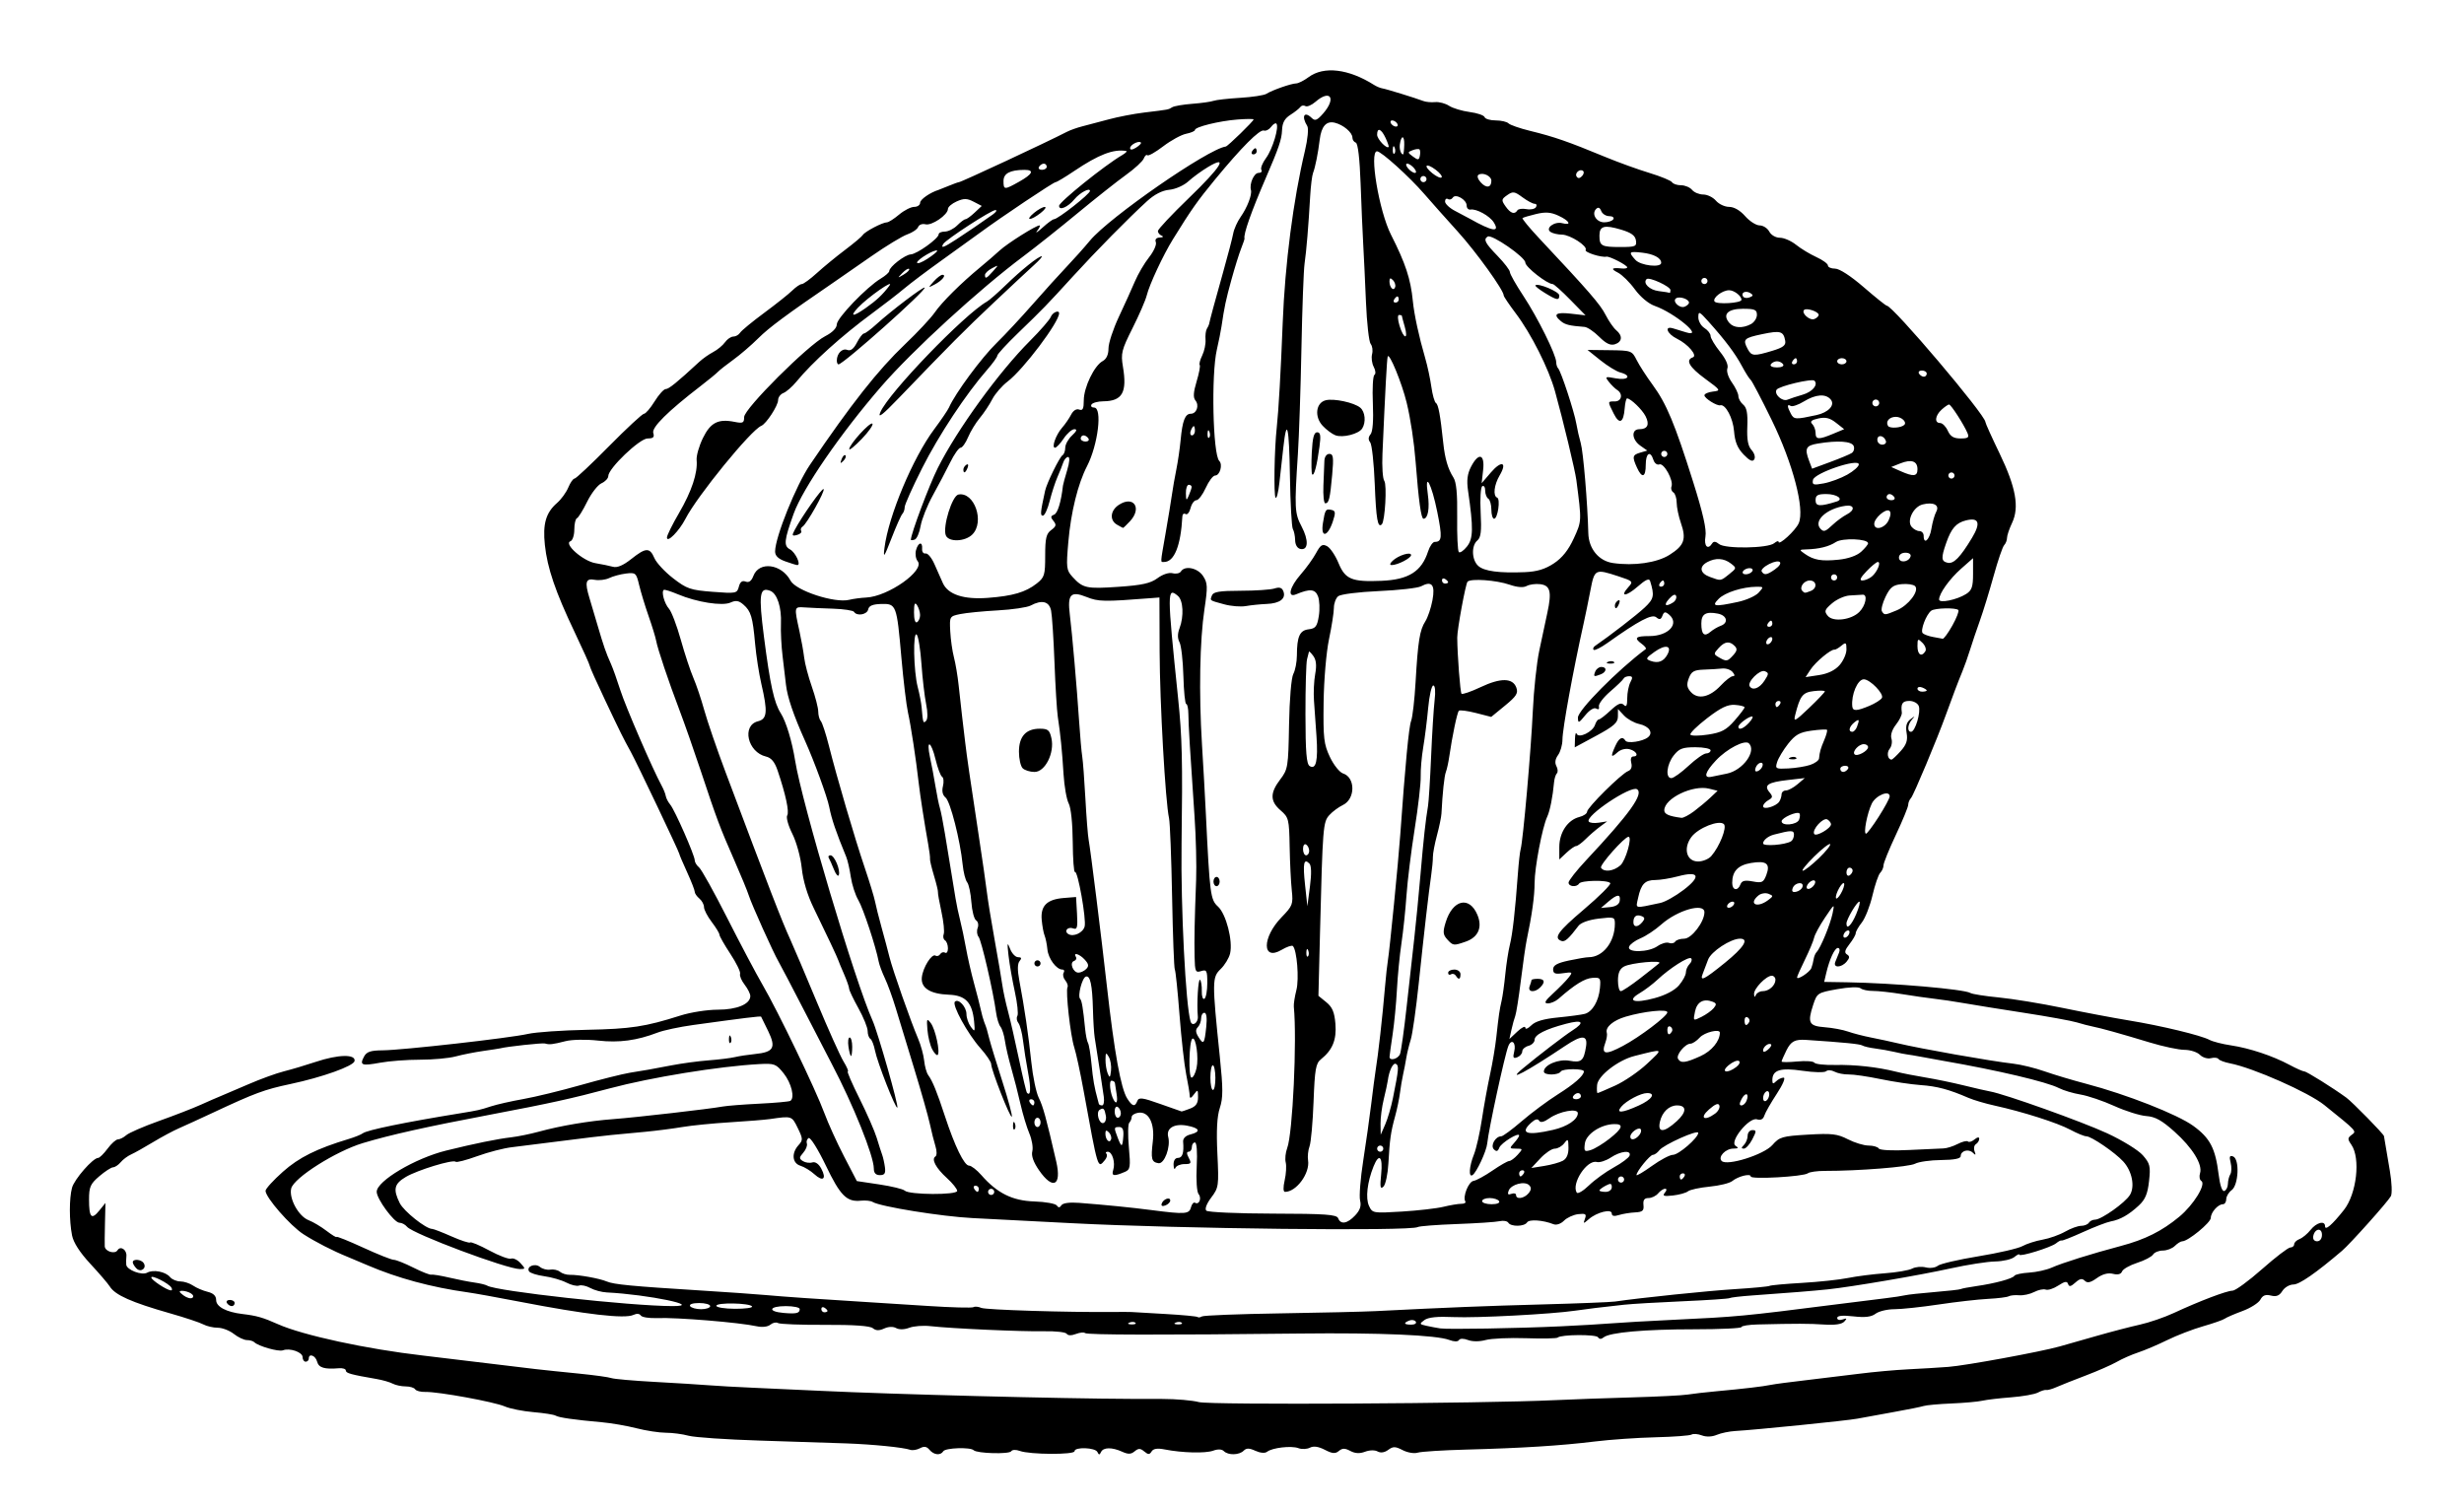 <?xml version="1.0" encoding="utf-8"?>
<svg xmlns="http://www.w3.org/2000/svg" version="1.1" viewBox="0 0 798 488">
	<path d="m 301.017,469.521 c -0.89,-1.072 -1.729,-1.211 -3.05,-0.504 -1.002,0.536 -2.418,0.773 -3.145,0.525 -2.33,-0.794 -12.07,-1.769 -20.822,-2.086 -4.675,-0.169 -17.275,-0.58 -28,-0.913 -10.725,-0.333 -21.075,-1.04 -23,-1.569 -1.925,-0.53 -5.235,-0.965 -7.356,-0.969 -2.121,-0.003 -6.396,-0.656 -9.5,-1.45 -3.104,-0.795 -8.119,-1.666 -11.144,-1.937 -9.057,-0.81 -14.038,-1.524 -15.063,-2.157 -0.533,-0.329 -3.774,-0.838 -7.203,-1.13 -3.429,-0.293 -7.584,-1.121 -9.234,-1.841 -3.413,-1.489 -21.605,-4.81 -25.733,-4.699 -1.503,0.041 -2.992,-0.346 -3.309,-0.859 C 134.141,449.42 132.754,449 131.375,449 c -1.379,0 -3.265,-0.401 -4.191,-0.892 -0.926,-0.491 -3.259,-1.164 -5.184,-1.496 -8.402,-1.45 -10,-1.892 -10,-2.763 0,-0.508 -1.012,-0.837 -2.25,-0.731 -4.659,0.4 -6.528,-0.162 -7.04,-2.118 C 102.18,438.971 100,438.166 100,440 c 0,0.55 -0.45,1 -1,1 -0.55,0 -1,-0.666 -1,-1.481 0,-1.616 -4.163,-3.054 -6.379,-2.204 -1.385,0.531 -7.979,-1.339 -9.269,-2.63 C 81.975,434.308 80.902,434 79.968,434 c -0.934,0 -2.843,-0.9 -4.241,-2 -1.398,-1.1 -3.739,-2 -5.201,-2 -1.462,0 -3.574,-0.49 -4.693,-1.089 -1.119,-0.599 -5.927,-2.198 -10.684,-3.553 -12.56,-3.578 -17.855,-5.932 -19.582,-8.703 -0.587,-0.941 -3.423,-4.249 -6.303,-7.351 -3.412,-3.674 -5.479,-6.887 -5.935,-9.221 -0.932,-4.783 -0.937,-11.929 -0.009,-15.403 C 24.057,381.921 30.105,375 31.779,375 c 0.465,0 1.843,-1.35 3.063,-3 1.22,-1.65 2.732,-3 3.359,-3 0.628,0 1.852,-0.621 2.72,-1.379 0.868,-0.759 5.629,-2.822 10.579,-4.586 4.95,-1.764 11.025,-4.122 13.5,-5.239 2.475,-1.118 5.4,-2.392 6.5,-2.831 1.1,-0.439 5.15,-2.168 9,-3.841 3.85,-1.673 9.025,-3.551 11.5,-4.173 2.475,-0.622 7.073,-1.99 10.218,-3.041 7.333,-2.449 13.058,-2.571 12.605,-0.267 -0.318,1.617 -10.482,5.253 -20.771,7.429 -8.391,1.775 -11.45,2.907 -25.052,9.271 -4.125,1.93 -9.075,4.196 -11,5.037 -1.925,0.84 -5.75,2.891 -8.5,4.557 -2.75,1.666 -5.918,3.44 -7.041,3.942 -1.123,0.502 -2.64,1.635 -3.372,2.517 -0.732,0.882 -1.839,1.622 -2.459,1.645 -0.62,0.022 -2.628,1.324 -4.461,2.892 -2.899,2.48 -3.333,3.463 -3.333,7.543 0,5.853 0.791,6.701 3.329,3.569 l 1.99,-2.455 -0.155,6.455 c -0.085,3.55 -0.12,6.969 -0.076,7.598 0.114,1.659 3.293,2.629 4.137,1.263 0.967,-1.565 3.078,-0.145 2.874,1.933 -0.09,0.914 -0.111,2.152 -0.048,2.751 0.18,1.7 5.044,3.549 6.781,2.578 1.974,-1.105 5.954,-0.331 7.427,1.443 0.634,0.764 2.123,1.389 3.308,1.389 1.185,0 3.043,0.608 4.128,1.351 1.085,0.743 3.21,1.652 4.723,2.019 1.864,0.453 2.75,1.315 2.75,2.674 0,2.149 3.279,3.889 8.5,4.509 4.642,0.552 6.64,1.123 11.5,3.289 8.078,3.601 28.683,8.058 47,10.166 4.675,0.538 14.125,1.674 21,2.524 14.278,1.766 17.072,2.08 29.5,3.322 4.95,0.495 9.675,1.148 10.5,1.452 0.825,0.304 7.125,0.859 14,1.234 6.875,0.375 14.75,0.865 17.5,1.087 2.75,0.223 9.275,0.589 14.5,0.813 5.225,0.224 15.125,0.677 22,1.006 23.406,1.119 77.526,2.518 100.5,2.597 1.1,0.004 5.6,0.012 10,0.018 4.4,0.006 9.702,0.466 11.782,1.021 3.635,0.971 91.71,0.493 115.218,-0.626 5.5,-0.262 16.75,-0.665 25,-0.896 8.25,-0.231 16.354,-0.642 18.009,-0.913 1.655,-0.271 5.93,-0.759 9.5,-1.085 8.637,-0.788 15.038,-1.543 17.531,-2.067 1.122,-0.236 6.072,-0.894 11,-1.461 4.928,-0.568 12.784,-1.522 17.459,-2.12 4.675,-0.599 11.875,-1.251 16,-1.45 4.125,-0.199 9.975,-0.551 13,-0.783 5.644,-0.433 29.741,-4.858 36,-6.61 1.925,-0.539 7.325,-2.076 12,-3.416 4.675,-1.34 10.975,-2.983 14,-3.651 3.025,-0.668 7.975,-2.365 11,-3.77 8.336,-3.873 17.182,-7.235 19.038,-7.235 0.912,0 5.215,-3.144 9.56,-6.986 4.346,-3.842 8.464,-6.992 9.151,-7 0.688,-0.008 1.25,-0.478 1.25,-1.045 0,-0.567 0.787,-1.331 1.75,-1.697 0.963,-0.366 2.57,-1.702 3.573,-2.969 1.907,-2.409 4.677,-3.109 4.677,-1.181 0,1.529 2.298,-0.449 6.102,-5.252 4.153,-5.244 5.46,-16.801 2.395,-21.177 -1.24,-1.77 -1.222,-2.174 0.14,-3.17 1.648,-1.205 1.793,-1.048 -8.881,-9.646 -5.105,-4.112 -23.048,-12.047 -30.527,-13.5 -1.799,-0.349 -3.487,-0.985 -3.751,-1.412 -0.264,-0.427 -1.364,-0.546 -2.443,-0.264 -1.084,0.283 -2.683,-0.206 -3.57,-1.094 C 711.58,340.723 709.338,340 707.48,340 c -1.857,0 -6.888,-1.064 -11.179,-2.365 -9.506,-2.882 -15.966,-4.685 -18.61,-5.194 -1.092,-0.21 -3.382,-0.808 -5.089,-1.328 -1.707,-0.52 -9.404,-1.918 -17.104,-3.105 -7.7,-1.188 -16.475,-2.596 -19.5,-3.131 -3.025,-0.534 -7.3,-1.172 -9.5,-1.417 -2.2,-0.245 -6.925,-0.922 -10.5,-1.504 -3.575,-0.582 -7.818,-1.047 -9.429,-1.033 -1.611,0.014 -3.411,-0.372 -4,-0.857 -0.625,-0.515 -3.775,-0.397 -7.569,0.284 -6.343,1.139 -6.529,1.26 -7.787,5.099 -1.911,5.832 -1.383,6.841 3.785,7.233 2.475,0.188 5.85,0.817 7.5,1.399 1.65,0.582 5.025,1.454 7.5,1.938 2.475,0.484 6.3,1.309 8.5,1.832 7.644,1.82 30.096,5.786 37.529,6.631 2.491,0.283 7.03,1.393 10.086,2.468 3.056,1.074 9.118,2.888 13.471,4.031 13.116,3.444 29.615,9.925 34.743,13.648 5.422,3.936 7.15,7.24 8.194,15.665 0.448,3.611 1.144,5.65 1.848,5.412 0.621,-0.209 1.146,-1.242 1.167,-2.294 0.021,-1.052 0.372,-2.455 0.781,-3.116 0.409,-0.662 0.455,-2.354 0.102,-3.76 -0.495,-1.974 -0.313,-2.431 0.798,-2.005 2.152,0.826 1.791,9.26 -0.468,10.911 -0.963,0.704 -1.75,2.017 -1.75,2.919 C 721,389.262 720.518,390 719.929,390 718.338,390 716,392.632 716,394.422 c 0,1.521 -7.371,7.578 -9.221,7.578 -0.507,0 -1.596,0.675 -2.421,1.5 -0.825,0.825 -2.57,1.5 -3.879,1.5 -1.308,0 -2.739,0.582 -3.179,1.293 -0.44,0.711 -2.76,1.924 -5.156,2.695 -2.396,0.771 -4.594,2.022 -4.886,2.781 -0.347,0.903 -1.363,1.17 -2.945,0.773 -1.587,-0.398 -3.373,0.076 -5.208,1.382 -2.08,1.481 -3.082,1.699 -3.925,0.855 -0.844,-0.844 -1.623,-0.69 -3.053,0.605 -1.449,1.312 -2.025,1.421 -2.35,0.448 -0.328,-0.985 -1.081,-0.863 -3.184,0.515 -1.515,0.993 -3.337,1.581 -4.049,1.308 -0.712,-0.273 -2.394,0.073 -3.737,0.77 -1.343,0.697 -3.537,1.173 -4.874,1.058 -1.338,-0.115 -2.857,0.035 -3.376,0.333 -0.519,0.298 -3.55,0.676 -6.734,0.839 -3.184,0.163 -10.376,0.983 -15.982,1.821 C 622.234,423.314 615.788,424 613.515,424 c -2.273,0 -5.006,0.655 -6.074,1.456 -1.403,1.052 -3.397,1.291 -7.191,0.862 -3.527,-0.399 -5.25,-0.23 -5.25,0.513 0,0.622 0.767,0.836 1.75,0.491 1.402,-0.493 1.509,-0.356 0.54,0.691 -0.794,0.858 -3.028,1.186 -6.5,0.955 -4.965,-0.331 -8.73,-0.336 -21.54,-0.029 -2.888,0.069 -5.251,0.449 -5.253,0.844 -10e-4,0.395 -6.864,0.718 -15.25,0.718 -16.143,0 -27.45,1.009 -29.394,2.622 -0.766,0.636 -1.391,0.626 -1.796,-0.029 -0.619,-1.002 -12.061,-0.922 -13.075,0.091 -0.294,0.294 -4.91,0.387 -10.259,0.206 -5.348,-0.181 -11.225,0.082 -13.059,0.583 -1.994,0.545 -4.292,0.549 -5.715,0.008 -1.437,-0.546 -2.606,-0.539 -2.95,0.019 -0.347,0.562 -1.56,0.548 -3.096,-0.036 -4.186,-1.591 -22.499,-2.381 -48.404,-2.087 -44.792,0.508 -69.001,0.456 -69.607,-0.15 -0.329,-0.329 -1.662,-0.195 -2.961,0.299 -1.454,0.553 -2.59,0.528 -2.956,-0.064 -0.327,-0.529 -3.605,-0.9 -7.285,-0.824 -7.198,0.148 -30.023,-0.876 -36.885,-1.655 -2.307,-0.262 -5.38,-0.025 -6.829,0.526 -1.595,0.607 -3.269,0.647 -4.242,0.103 -0.983,-0.55 -2.493,-0.495 -3.891,0.142 -1.632,0.744 -2.681,0.712 -3.671,-0.11 -0.911,-0.756 -6.235,-1.127 -15.519,-1.081 -7.772,0.038 -14.606,-0.224 -15.187,-0.582 -0.58,-0.359 -1.692,-0.123 -2.47,0.523 -0.832,0.691 -2.627,0.908 -4.358,0.528 -5.696,-1.251 -25.873,-2.912 -32.313,-2.661 -2.571,0.101 -4.961,-0.28 -5.311,-0.846 -0.375,-0.607 -1.329,-0.689 -2.325,-0.201 -2.79,1.367 -15.366,-0.09 -37.189,-4.31 -6.875,-1.329 -14.3,-2.667 -16.5,-2.972 -11.763,-1.633 -22.765,-4.608 -32.5,-8.788 -2.475,-1.063 -5.4,-2.297 -6.5,-2.743 -4.718,-1.914 -10.29,-4.771 -14.223,-7.292 C 94.007,396.979 86,387.806 86,385.652 c 0,-0.643 2.523,-3.415 5.607,-6.16 5.214,-4.641 10.95,-7.496 21.393,-10.644 1.925,-0.58 3.95,-1.4 4.5,-1.82 1.376,-1.053 13.615,-3.568 31.5,-6.473 5.855,-0.951 6.379,-1.069 10,-2.247 1.925,-0.626 6.65,-1.695 10.5,-2.375 3.85,-0.68 12.175,-2.707 18.5,-4.504 6.325,-1.797 13.525,-3.604 16,-4.015 2.475,-0.411 5.175,-0.857 6,-0.992 0.825,-0.135 4.2,-0.766 7.5,-1.403 3.3,-0.637 8.7,-1.364 12,-1.615 3.3,-0.251 7.125,-0.724 8.5,-1.051 1.375,-0.327 4.293,-0.774 6.483,-0.992 6.079,-0.606 6.913,-2.028 4.331,-7.382 -1.188,-2.463 -2.229,-4.587 -2.315,-4.722 -0.15,-0.237 -5.412,0.408 -22,2.699 -4.4,0.608 -9.575,1.709 -11.5,2.448 -6.74,2.587 -12.459,3.356 -19.322,2.596 -3.809,-0.422 -8.447,-0.34 -10.5,0.184 -4.205,1.075 -5.278,1.196 -6.678,0.758 -0.797,-0.249 -12.441,1.013 -14.5,1.572 -0.275,0.075 -2.75,0.457 -5.5,0.849 -2.75,0.392 -6.777,1.191 -8.95,1.775 -2.172,0.584 -7.347,1.058 -11.5,1.053 -4.153,-0.005 -9.957,0.431 -12.898,0.969 -6.048,1.107 -6.757,0.839 -5.249,-1.977 0.837,-1.564 2.121,-1.998 6.009,-2.028 6.444,-0.05 41.282,-3.984 47.089,-5.318 2.475,-0.568 11.025,-1.164 19,-1.325 14.354,-0.288 18.932,-0.986 30.415,-4.633 C 223.668,327.845 229.081,327 232.443,327 238.682,327 243,325.192 243,322.578 c 0,-0.72 -0.833,-2.382 -1.851,-3.693 -1.018,-1.312 -1.677,-2.883 -1.464,-3.493 0.213,-0.609 -1.205,-3.524 -3.149,-6.477 C 234.591,305.962 233,303.168 233,302.706 c 0,-0.462 -1.125,-2.314 -2.5,-4.117 -1.375,-1.803 -2.5,-3.968 -2.5,-4.811 0,-0.843 -0.675,-2.093 -1.5,-2.778 -0.825,-0.685 -1.5,-1.669 -1.5,-2.187 0,-0.518 -1.125,-3.401 -2.5,-6.407 -1.375,-3.006 -2.5,-5.653 -2.5,-5.883 0,-0.565 -13.652,-29.26 -15.711,-33.024 -2.674,-4.887 -2.997,-5.537 -8.253,-16.609 C 193.266,221.055 191,215.996 191,215.648 c 0,-0.348 -2.197,-5.249 -4.883,-10.891 -6.246,-13.12 -8.853,-20.752 -9.652,-28.257 -0.727,-6.826 0.324,-10.461 3.928,-13.595 1.353,-1.177 2.998,-3.437 3.655,-5.022 0.657,-1.586 1.564,-2.883 2.015,-2.883 0.452,0 5.484,-4.725 11.182,-10.5 5.699,-5.775 10.793,-10.5 11.322,-10.5 0.528,0 2.073,-1.8 3.433,-4 1.36,-2.2 2.984,-4 3.61,-4 1.002,0 3.652,-2.151 10.89,-8.84 1.1,-1.017 3.125,-2.44 4.5,-3.163 1.375,-0.723 3.088,-2.143 3.807,-3.156 0.719,-1.013 1.934,-1.841 2.7,-1.841 0.766,0 1.753,-0.564 2.193,-1.254 0.44,-0.69 3.95,-3.581 7.8,-6.425 3.85,-2.844 7.947,-6.105 9.105,-7.246 C 257.763,92.934 259.144,92 259.674,92 c 0.53,0 2.732,-1.612 4.895,-3.581 2.162,-1.97 6.261,-5.335 9.109,-7.478 2.848,-2.143 5.444,-4.328 5.77,-4.855 C 280.127,74.985 285.836,72 287.259,72 c 0.524,0 2.289,-1.125 3.923,-2.5 1.634,-1.375 3.837,-2.5 4.894,-2.5 1.058,0 1.923,-0.603 1.923,-1.339 0,-1.073 3.213,-3.308 6,-4.173 0.275,-0.085 1.767,-0.68 3.315,-1.321 C 308.863,59.525 310.325,59 310.562,59 c 0.712,0 28.47,-12.944 34.93,-16.289 1.096,-0.567 3.346,-1.371 5,-1.785 1.654,-0.414 5.482,-1.426 8.507,-2.249 3.025,-0.823 8.2,-1.823 11.5,-2.222 8.232,-0.997 7.868,-0.928 9.131,-1.719 0.622,-0.389 3.547,-0.892 6.5,-1.116 2.953,-0.225 6.044,-0.656 6.869,-0.959 0.825,-0.303 4.713,-0.743 8.64,-0.978 3.927,-0.235 7.752,-0.819 8.5,-1.297 1.851,-1.182 8.063,-3.352 9.651,-3.37 0.71,-0.008 2.516,-0.921 4.013,-2.028 4.942,-3.654 12.93,-2.708 21.197,2.51 0.825,0.521 2.043,1.029 2.706,1.13 1.239,0.188 10.614,3.079 13.294,4.099 0.825,0.314 2.537,0.469 3.805,0.344 1.268,-0.125 3.293,0.413 4.5,1.196 1.207,0.783 4.21,1.69 6.673,2.014 2.463,0.325 4.638,1.07 4.833,1.655 0.195,0.585 1.802,1.065 3.571,1.065 1.769,0 3.646,0.429 4.171,0.954 0.525,0.525 3.652,1.614 6.95,2.42 7.853,1.92 12.269,3.453 24.496,8.505 4.125,1.704 10.518,4.016 14.208,5.137 3.689,1.121 6.978,2.476 7.309,3.011 0.331,0.535 1.645,0.973 2.92,0.973 1.275,0 2.879,0.675 3.563,1.5 0.685,0.825 2.319,1.5 3.632,1.5 1.313,0 3.158,0.9 4.1,2 0.942,1.1 2.862,2 4.268,2 1.587,0 3.552,1.136 5.188,3 1.448,1.65 3.557,3 4.688,3 1.13,0 2.537,0.9 3.125,2 0.612,1.143 2.094,2 3.458,2 1.313,0 3.66,1.022 5.215,2.272 1.555,1.25 4.514,3.042 6.577,3.984 2.062,0.941 3.75,2.169 3.75,2.728 C 592,86.543 593.045,87 594.322,87 c 1.401,0 5.07,2.379 9.25,5.997 3.81,3.298 7.18,5.998 7.489,6 C 613,99.008 643,134.4 643,136.676 c 0,0.369 2.052,4.917 4.56,10.107 5.321,11.011 6.489,17.486 4.074,22.575 -0.899,1.894 -1.634,4.073 -1.634,4.843 0,0.769 -0.415,1.826 -0.922,2.349 -0.507,0.522 -2.041,5 -3.409,9.95 -1.368,4.95 -3.374,11.475 -4.457,14.5 -1.083,3.025 -2.526,7.3 -3.206,9.5 -0.68,2.2 -1.799,5.35 -2.486,7 -1.255,3.013 -3.307,8.416 -5.317,14 -2.784,7.73 -10.483,26.102 -11.294,26.95 -0.5,0.522 -0.909,1.508 -0.909,2.191 0,0.682 -1.8,5.065 -4,9.739 -2.2,4.674 -4,9.111 -4,9.859 0,0.749 -0.475,1.836 -1.055,2.416 -0.58,0.58 -1.711,3.87 -2.514,7.31 -0.803,3.44 -2.353,7.391 -3.445,8.78 -1.092,1.389 -1.986,2.955 -1.986,3.482 0,0.527 -0.913,2.119 -2.03,3.538 -1.503,1.91 -1.714,2.775 -0.814,3.332 0.944,0.583 0.923,1.103 -0.093,2.327 -1.694,2.041 -4.489,2.099 -3.67,0.076 0.334,-0.825 0.88,-2.175 1.214,-3 0.334,-0.825 0.163,-1.5 -0.379,-1.5 -1.042,0 -2.73,3.663 -3.802,8.25 l -0.643,2.75 7.358,0.119 c 14.997,0.243 38.011,2.239 40.001,3.469 0.587,0.363 4.732,1.015 9.212,1.45 4.48,0.435 13.77,1.957 20.645,3.381 6.875,1.425 16.55,3.254 21.5,4.065 10.488,1.719 23.323,4.814 26.078,6.288 1.057,0.566 4.172,1.364 6.922,1.773 6.016,0.896 13.563,3.406 18.985,6.315 2.192,1.176 4.366,2.138 4.831,2.138 0.727,0 9.352,5.391 13.572,8.483 1.998,1.464 12.097,11.771 12.196,12.447 0.121,0.825 0.606,3.692 1.909,11.28 0.639,3.723 0.782,7.372 0.32,8.196 -1.054,1.883 -13.151,15.406 -15.812,17.675 C 750.069,412.272 744.692,416 742.755,416 c -1.25,0 -2.861,0.941 -3.58,2.092 -0.961,1.539 -1.939,1.933 -3.701,1.491 -1.742,-0.437 -2.675,-0.077 -3.423,1.321 -0.566,1.057 -3.171,2.714 -5.79,3.681 -2.619,0.968 -5.211,2.089 -5.761,2.493 -0.55,0.403 -3.7,1.506 -7,2.449 -3.3,0.944 -8.515,2.953 -11.59,4.464 -3.074,1.511 -7.313,3.317 -9.419,4.012 -2.106,0.695 -5.216,2.062 -6.91,3.037 -1.695,0.975 -6.231,2.969 -10.081,4.43 -3.85,1.461 -8.125,3.157 -9.5,3.768 -1.375,0.611 -2.856,1.027 -3.291,0.923 -0.435,-0.103 -1.65,0.272 -2.701,0.835 -1.051,0.562 -4.97,1.256 -8.709,1.542 -3.739,0.286 -7.924,0.779 -9.299,1.097 -1.375,0.318 -5.875,0.72 -10,0.894 -4.125,0.174 -8.175,0.542 -9,0.817 -0.825,0.275 -5.325,1.18 -10,2.01 -4.675,0.83 -9.85,1.774 -11.5,2.098 -3.064,0.601 -33.169,3.641 -39.5,3.989 -1.925,0.106 -4.625,0.667 -6,1.247 -1.542,0.651 -3.394,0.718 -4.834,0.175 -1.284,-0.484 -2.782,-0.602 -3.33,-0.264 -0.548,0.339 -5.798,0.732 -11.666,0.874 -5.869,0.142 -14.72,0.757 -19.67,1.367 -10.986,1.353 -23.617,2.148 -41.689,2.624 -7.529,0.198 -14.594,0.648 -15.7,0.999 -1.106,0.351 -3.279,-0.018 -4.829,-0.819 -2.399,-1.24 -3.098,-1.253 -4.697,-0.084 -1.194,0.873 -2.443,1.057 -3.429,0.506 -0.896,-0.501 -2.612,-0.464 -4.065,0.088 -1.731,0.658 -3.217,0.58 -4.769,-0.251 -1.762,-0.943 -2.574,-0.941 -3.717,0.007 -1.159,0.962 -2.101,0.883 -4.543,-0.38 -2.073,-1.072 -3.651,-1.297 -4.822,-0.688 -0.958,0.498 -2.641,0.568 -3.741,0.156 -2.295,-0.86 -8.454,-0.15 -10.138,1.169 -0.683,0.535 -2.193,0.41 -3.777,-0.312 -2.019,-0.92 -2.915,-0.927 -3.812,-0.029 -1.451,1.451 -5.019,1.527 -6.41,0.136 -0.653,-0.653 -1.93,-0.711 -3.45,-0.155 -2.522,0.922 -10.032,0.73 -15.774,-0.404 -2.301,-0.454 -3.617,-0.249 -4.174,0.652 -0.67,1.084 -1.09,1.085 -2.389,0.007 -1.276,-1.059 -1.868,-1.066 -3.106,-0.039 -1.181,0.98 -2.104,1.008 -4.047,0.122 -3.292,-1.5 -6.112,-1.457 -6.84,0.103 -0.467,1 -0.7,1 -1.167,0 C 354.73,468.778 348,468.542 348,469.991 c 0,1.184 -14.48,1.109 -17.715,-0.092 -1.258,-0.467 -2.461,-0.423 -2.785,0.101 -0.629,1.018 -11.102,0.731 -12.166,-0.333 -1.051,-1.051 -9.147,-0.777 -9.834,0.333 -0.9,1.456 -3.069,1.224 -4.483,-0.479 z M 505.5,429.54 c 6.05,-0.282 13.475,-0.717 16.5,-0.968 3.025,-0.251 11.8,-0.754 19.5,-1.119 21.199,-1.004 22.867,-1.161 53,-4.993 6.05,-0.769 13.25,-1.667 16,-1.996 2.75,-0.328 5.675,-0.77 6.5,-0.981 0.825,-0.211 5.1,-0.678 9.5,-1.037 4.4,-0.359 8.235,-0.795 8.521,-0.968 0.287,-0.173 2.537,-0.602 5,-0.954 6.094,-0.871 11.793,-2.416 12.373,-3.352 0.263,-0.425 2.402,-0.887 4.753,-1.026 2.351,-0.139 5.642,-0.864 7.314,-1.611 3.423,-1.53 12.887,-4.493 22.438,-7.026 7.806,-2.07 13.245,-4.79 18.868,-9.436 4.654,-3.846 8.813,-10.598 7.157,-11.621 -0.553,-0.342 -0.739,-1.46 -0.414,-2.485 0.9,-2.836 -2.424,-8.236 -8.318,-13.508 -4.052,-3.625 -6.2,-4.812 -9.08,-5.017 -2.075,-0.148 -6.734,-1.612 -10.354,-3.253 -3.62,-1.641 -8.533,-3.309 -10.92,-3.705 -2.386,-0.397 -5.55,-1.341 -7.03,-2.098 -3.949,-2.021 -19.719,-5.741 -37.309,-8.803 -1.1,-0.191 -4.025,-0.725 -6.5,-1.185 -2.475,-0.46 -4.95,-0.88 -5.5,-0.934 -0.55,-0.054 -2.35,-0.414 -4,-0.801 -1.65,-0.387 -4.45,-0.885 -6.222,-1.107 -1.772,-0.222 -3.639,-0.661 -4.149,-0.976 -0.766,-0.474 -5.888,-0.981 -18.129,-1.795 -3.688,-0.245 -4.955,0.419 -6.427,3.369 -0.865,1.734 -1.573,3.367 -1.573,3.627 0,0.26 2.263,0.256 5.03,-0.01 2.766,-0.266 5.271,-0.093 5.566,0.383 0.295,0.477 3.319,0.812 6.72,0.745 6.496,-0.128 13.766,0.675 19.749,2.181 1.96,0.493 6.235,1.333 9.5,1.866 3.265,0.533 8.861,1.691 12.436,2.574 3.575,0.883 7.4,1.762 8.5,1.953 4.689,0.814 29.717,9.756 37.936,13.554 4.937,2.281 10.104,5.466 11.545,7.117 2.336,2.676 2.547,3.552 2.017,8.37 -0.454,4.123 -1.232,5.974 -3.328,7.916 -3.256,3.018 -6.034,4.588 -9.1,5.144 -1.24,0.225 -5.248,1.767 -8.909,3.426 -3.66,1.66 -6.812,2.901 -7.005,2.759 -0.193,-0.142 -0.982,0.258 -1.754,0.89 C 664.261,403.991 654,407.16 654,406.324 c 0,-0.313 -0.73,0.037 -1.622,0.778 -0.892,0.74 -3.705,1.388 -6.25,1.438 -2.545,0.05 -8.996,1.056 -14.336,2.234 -10.146,2.239 -32.067,5.982 -39.792,6.794 -4.722,0.496 -12.857,1.152 -24.358,1.964 -3.772,0.266 -7.147,0.659 -7.5,0.873 -0.353,0.214 -7.167,0.673 -15.142,1.021 -7.975,0.348 -16.525,0.852 -19,1.12 -7.52,0.816 -12.063,1.368 -15.87,1.929 -7.659,1.129 -31.974,2.41 -39.32,2.072 -5.29,-0.244 -8.255,0.059 -9.499,0.968 -1.692,1.237 -1.648,1.357 0.69,1.865 1.374,0.298 3.358,0.673 4.409,0.832 2.467,0.373 24.96,-0.013 39.09,-0.671 z m -137.771,-1.144 c -0.332,-0.332 -1.195,-0.368 -1.917,-0.079 -0.798,0.319 -0.561,0.556 0.604,0.604 1.054,0.043 1.645,-0.193 1.312,-0.525 z m 15,0 c -0.332,-0.332 -1.195,-0.368 -1.917,-0.079 -0.798,0.319 -0.561,0.556 0.604,0.604 1.054,0.043 1.645,-0.193 1.312,-0.525 z m 75.798,-0.352 c -0.325,-0.526 -1.252,-0.703 -2.059,-0.393 -2.067,0.793 -1.824,1.349 0.591,1.349 1.132,0 1.793,-0.43 1.468,-0.956 z m -44.156,-2.692 c 13.271,-0.209 27.279,-0.54 31.129,-0.734 23.854,-1.204 35.301,-1.663 54,-2.167 11.55,-0.311 22.125,-0.73 23.5,-0.931 8.421,-1.232 30.061,-3.469 38.981,-4.029 5.764,-0.362 10.764,-0.833 11.111,-1.048 0.347,-0.214 5.08,-0.648 10.519,-0.963 5.439,-0.315 12.139,-1.032 14.889,-1.593 2.75,-0.561 8.126,-1.246 11.947,-1.524 3.821,-0.277 7.8,-0.961 8.843,-1.519 1.043,-0.558 3.022,-0.732 4.399,-0.387 1.376,0.345 3.125,0.111 3.887,-0.521 0.761,-0.632 6.681,-2.014 13.154,-3.071 6.474,-1.057 12.895,-2.543 14.27,-3.302 1.375,-0.759 4.3,-1.697 6.5,-2.083 2.2,-0.386 5.488,-1.553 7.307,-2.592 1.819,-1.039 4.155,-1.889 5.191,-1.889 1.036,0 2.162,-0.45 2.502,-1 0.34,-0.55 1.244,-1 2.009,-1 2.025,0 9.771,-5.49 11.302,-8.01 1.673,-2.754 0.679,-7.718 -2.169,-10.831 C 684.954,373.222 677.302,368 675.685,368 c -0.668,0 -2.995,-0.954 -5.171,-2.12 -4.189,-2.245 -15.364,-5.811 -24.515,-7.822 -3.025,-0.665 -6.85,-1.795 -8.5,-2.511 -6.273,-2.722 -10.177,-3.764 -15.5,-4.136 -3.025,-0.211 -8.875,-1.086 -13,-1.943 -4.125,-0.858 -8.752,-1.531 -10.282,-1.496 -1.53,0.035 -3.598,-0.374 -4.597,-0.908 -0.998,-0.534 -2.222,-0.592 -2.718,-0.128 -0.497,0.464 -3.946,0.393 -7.666,-0.159 C 576.584,345.718 574,346.525 574,349.822 c 0,1.227 0.267,1.311 1.2,0.378 0.66,-0.66 1.759,-1.2 2.443,-1.2 0.709,0 -0.24,2.25 -2.209,5.241 -1.898,2.883 -3.709,6.051 -4.023,7.042 -0.379,1.194 -1.182,1.607 -2.381,1.226 -2.532,-0.804 -9.041,7.237 -6.937,8.569 1.081,0.685 0.914,0.895 -0.72,0.907 -2.555,0.018 -5.085,2.702 -3.779,4.009 1.718,1.718 13.671,-2.037 16.407,-5.153 2.313,-2.635 3.173,-2.887 11.5,-3.378 7.748,-0.457 9.551,-0.248 12.961,1.504 2.179,1.119 5.19,2.034 6.691,2.034 1.501,0 2.996,0.431 3.322,0.958 0.344,0.556 4.458,0.758 9.809,0.482 5.069,-0.262 10.071,-0.491 11.115,-0.509 1.044,-0.018 3.124,-0.667 4.623,-1.442 1.499,-0.775 2.996,-1.138 3.328,-0.807 0.331,0.331 1.288,0.033 2.127,-0.662 0.95,-0.789 1.524,-0.865 1.524,-0.202 0,0.585 -0.481,1.361 -1.068,1.724 -0.588,0.363 -0.786,1.402 -0.441,2.309 0.481,1.264 0.352,1.375 -0.554,0.477 C 637.558,371.96 635,372.669 635,374.42 c 0,0.809 -2.087,1.226 -6.328,1.266 -3.481,0.033 -7.283,0.57 -8.449,1.194 -1.942,1.039 -18.339,2.344 -29.223,2.326 -2.475,-0.004 -4.95,0.343 -5.5,0.771 -1.401,1.091 -18.5,2.05 -18.5,1.038 0,-1.088 -4.088,-0.071 -6,1.493 -0.825,0.675 -4.119,1.482 -7.319,1.794 -3.2,0.312 -6.35,0.993 -7,1.513 -0.65,0.521 -2.846,1.132 -4.882,1.359 -2.942,0.328 -3.481,0.147 -2.628,-0.881 0.675,-0.813 0.702,-1.293 0.073,-1.293 -0.55,0 -1.56,0.675 -2.245,1.5 -0.685,0.825 -2.084,1.5 -3.111,1.5 -1.339,0 -1.798,0.636 -1.628,2.25 0.197,1.858 -0.284,2.277 -2.762,2.403 -1.65,0.084 -4.013,0.474 -5.25,0.867 -1.497,0.475 -2.25,0.303 -2.25,-0.512 0,-1.619 -4.833,-0.434 -7.42,1.82 -1.805,1.572 -1.88,1.564 -1.261,-0.132 0.551,-1.508 0.194,-1.751 -2.171,-1.481 -1.556,0.178 -3.635,1.128 -4.618,2.112 -1.043,1.043 -2.464,1.521 -3.41,1.146 -3.409,-1.351 -7.889,-1.657 -8.553,-0.583 -0.856,1.384 -5.233,1.461 -6.07,0.107 -0.341,-0.552 -1.605,-0.778 -2.809,-0.502 -1.204,0.276 -7.464,0.693 -13.912,0.928 -6.448,0.235 -12.119,0.671 -12.602,0.97 -2.287,1.413 -77.222,0.576 -112.175,-1.253 -11.825,-0.619 -26.225,-1.36 -32,-1.648 -9.97,-0.496 -29.934,-3.714 -32.365,-5.217 -0.623,-0.385 -2.343,-0.574 -3.821,-0.419 -4.585,0.481 -6.656,-1.599 -11.368,-11.416 -2.506,-5.222 -5.004,-9.213 -5.553,-8.873 -0.549,0.339 -0.808,1.138 -0.576,1.775 0.232,0.637 -0.289,1.973 -1.157,2.969 -1.374,1.575 -1.389,1.931 -0.12,2.727 0.803,0.504 2.169,0.696 3.035,0.427 0.975,-0.303 2.087,0.468 2.918,2.021 1.794,3.352 0.544,4.353 -2.247,1.799 -1.235,-1.131 -3.259,-2.363 -4.496,-2.738 -2.676,-0.811 -2.99,-4.072 -0.643,-6.666 1.48,-1.635 1.46,-2.079 -0.25,-5.579 -1.916,-3.922 -1.883,-3.911 -8.937,-2.886 -1.694,0.246 -7.544,0.719 -13,1.051 -5.456,0.332 -12.396,1.022 -15.421,1.534 -3.025,0.512 -8.425,1.207 -12,1.546 -3.575,0.338 -8.525,0.806 -11,1.039 -2.475,0.233 -9.675,1.097 -16,1.92 -6.325,0.822 -13.621,1.738 -16.213,2.034 -2.592,0.296 -7.629,1.597 -11.193,2.889 -3.564,1.293 -6.719,2.112 -7.01,1.821 -0.833,-0.833 -12.334,2.669 -16.142,4.916 -3.78,2.23 -4.194,4.018 -1.965,8.487 1.322,2.65 8.48,8.346 10.488,8.346 0.432,0 3.269,1.098 6.303,2.44 3.035,1.342 5.738,2.219 6.008,1.949 0.27,-0.27 3.076,0.908 6.236,2.617 3.16,1.709 6.32,2.888 7.022,2.618 0.702,-0.27 2.064,0.38 3.026,1.442 1.67,1.846 1.663,1.933 -0.156,1.943 -4.199,0.022 -34.638,-11.381 -36.559,-13.696 C 131.246,396.591 130.138,396 129.384,396 127.666,396 122,388.302 122,385.969 c 0,-3.486 12.43,-10.859 22.5,-13.348 9.119,-2.253 16.569,-3.774 21,-4.286 2.2,-0.254 6.25,-1.079 9,-1.831 7.087,-1.94 16.253,-3.484 24.183,-4.075 7.36,-0.549 31.237,-3.294 35.317,-4.061 1.375,-0.258 6.714,-0.677 11.864,-0.93 5.15,-0.253 9.694,-0.664 10.097,-0.914 1.526,-0.943 0.358,-5.751 -2.165,-8.913 -2.451,-3.072 -2.971,-3.267 -7.959,-2.992 -13.042,0.72 -34.958,4.282 -48.337,7.855 -12.434,3.321 -19.403,4.855 -38.5,8.475 -20.821,3.946 -32.608,6.575 -41.5,9.254 -8.73,2.63 -22.319,11.229 -23.183,14.669 -0.81,3.228 2.387,9.065 5.643,10.303 1.392,0.529 3.995,2.079 5.785,3.444 1.79,1.365 3.254,2.255 3.254,1.977 0,-0.278 3.87,1.274 8.6,3.449 4.73,2.175 9.193,3.954 9.918,3.954 0.725,0 3.577,1.134 6.337,2.521 2.761,1.387 5.385,2.42 5.832,2.296 0.447,-0.124 3.063,0.303 5.813,0.948 2.75,0.645 6.435,1.368 8.189,1.607 1.754,0.239 3.598,0.687 4.098,0.996 2.911,1.799 46.204,6.58 59.963,6.622 10.358,0.032 -7.765,-3.742 -21.25,-4.425 -1.65,-0.084 -4.048,-0.729 -5.328,-1.435 -1.28,-0.706 -2.912,-1.06 -3.626,-0.786 -0.714,0.274 -2.571,-0.163 -4.127,-0.97 -1.556,-0.807 -4.775,-1.735 -7.152,-2.061 -2.377,-0.326 -4.592,-1.03 -4.923,-1.565 -0.974,-1.577 1.931,-2.765 3.526,-1.441 0.79,0.656 2.295,1.047 3.343,0.87 1.048,-0.178 2.462,0.139 3.142,0.703 0.68,0.564 2.116,1.008 3.19,0.986 2.864,-0.059 9.648,1.162 11.954,2.151 2.253,0.967 8.157,1.533 30.5,2.923 8.525,0.531 17.975,1.194 21,1.475 5.356,0.497 17.309,1.329 31.5,2.192 3.85,0.234 13.284,0.835 20.964,1.336 7.68,0.501 14.339,0.678 14.798,0.395 0.459,-0.284 1.6,-0.179 2.536,0.231 1.477,0.648 27.989,1.471 42.702,1.326 2.75,-0.027 5.45,-0.019 6,0.018 0.55,0.037 5.49,0.325 10.978,0.639 5.488,0.314 10.163,0.756 10.389,0.982 0.226,0.226 0.853,0.138 1.393,-0.195 0.54,-0.334 11.839,-0.778 25.111,-0.987 z M 564.8,370.8 c 0.66,-0.66 1.2,-2.01 1.2,-3 0,-0.99 0.687,-1.8 1.526,-1.8 1.362,0 1.359,0.322 -0.026,3 -0.853,1.65 -2.08,3 -2.726,3 -0.885,0 -0.878,-0.296 0.026,-1.2 z M 259,423.941 C 259,423.423 256.975,423 254.5,423 c -5.434,0 -6.028,1.747 -0.75,2.204 4.196,0.364 5.25,0.11 5.25,-1.263 z m 9,0.618 c 0,-0.243 -0.45,-0.719 -1,-1.059 -0.55,-0.34 -1,-0.141 -1,0.441 0,0.582 0.45,1.059 1,1.059 0.55,0 1,-0.198 1,-0.441 z M 230,423 c 0,-0.55 -1.602,-1 -3.559,-1 -2.118,0 -3.309,0.405 -2.941,1 0.34,0.55 1.941,1 3.559,1 1.618,0 2.941,-0.45 2.941,-1 z m 13.564,0.103 C 242.859,421.962 232,421.766 232,422.894 c 0,0.52 2.712,0.958 6.027,0.973 3.315,0.016 5.806,-0.328 5.537,-0.764 z M 61.857,418.89 C 61.111,418.417 59.825,418.038 59,418.047 c -1.154,0.013 -1.062,0.348 0.397,1.453 1.044,0.79 2.329,1.169 2.857,0.843 0.553,-0.342 0.385,-0.957 -0.397,-1.453 z m -6.361,-1.897 c -0.858,-1.389 -6.496,-4.226 -6.494,-3.269 0.002,0.797 4.861,4.021 6.307,4.184 0.445,0.05 0.529,-0.362 0.187,-0.916 z M 752,399.917 c 0,-2.437 -2.337,-2.093 -2.823,0.416 -0.191,0.987 0.319,1.667 1.25,1.667 0.928,0 1.573,-0.855 1.573,-2.083 z m -313.123,-6.286 c 1.594,-1.696 2.05,-3.07 1.607,-4.835 -0.34,-1.356 0.114,-7.152 1.01,-12.88 0.896,-5.728 2.065,-14.015 2.599,-18.415 0.534,-4.4 1.152,-9.125 1.374,-10.5 0.919,-5.694 2.237,-17.396 3.096,-27.5 0.281,-3.3 0.699,-7.125 0.93,-8.5 0.568,-3.388 3.366,-31.816 3.986,-40.5 1.651,-23.128 2.792,-35.083 3.535,-37.039 0.465,-1.223 1.115,-6.89 1.443,-12.592 0.761,-13.206 1.342,-16.829 3.149,-19.634 0.802,-1.246 1.842,-4.317 2.311,-6.826 0.941,-5.035 -0.178,-6.411 -3.687,-4.533 -1.059,0.567 -7.221,1.264 -13.693,1.55 -6.61,0.292 -12.375,1.024 -13.153,1.669 -0.762,0.632 -1.385,2.332 -1.386,3.777 -4.5e-4,1.445 -0.711,6.003 -1.578,10.128 -0.885,4.21 -1.653,13.202 -1.749,20.5 -0.153,11.569 0.072,13.514 2.047,17.673 1.22,2.57 3.132,4.962 4.248,5.317 4.044,1.284 4.015,8.274 -0.042,10.218 -1.403,0.673 -3.38,2.139 -4.394,3.259 -2.045,2.26 -2.16,3.706 -3.022,38.034 l -0.515,20.5 2.55,2.075 c 1.957,1.593 2.644,3.221 2.953,7 0.422,5.161 -0.929,8.469 -4.685,11.477 -1.674,1.341 -2,3.211 -2.395,13.736 -0.251,6.701 -0.836,13.203 -1.301,14.448 -0.464,1.245 -0.68,3.298 -0.479,4.561 C 424.295,379.942 419.863,386 416.171,386 c -0.594,0 -0.637,-1.431 -0.112,-3.75 0.467,-2.062 0.619,-4.668 0.339,-5.789 -0.28,-1.121 -0.065,-3.208 0.478,-4.637 1.78,-4.683 3.203,-35.046 2.147,-45.824 -0.081,-0.825 0.295,-3.24 0.836,-5.367 0.92,-3.622 0.173,-12.934 -1.144,-14.251 -0.317,-0.317 -1.954,0.236 -3.636,1.23 -6.397,3.779 -6.408,-3.971 -0.015,-10.559 3.579,-3.688 3.778,-4.217 3.294,-8.74 -0.284,-2.648 -0.593,-9.016 -0.687,-14.151 -0.162,-8.848 -0.315,-9.461 -2.921,-11.702 -3.44,-2.959 -3.477,-5.641 -0.138,-10.02 2.501,-3.279 2.623,-4.036 2.865,-17.747 0.146,-8.266 0.732,-15.218 1.388,-16.442 0.624,-1.166 1.141,-3.838 1.149,-5.937 0.022,-6.195 0.91,-8.17 3.826,-8.509 2.226,-0.259 2.737,-0.929 3.28,-4.301 0.354,-2.197 0.239,-5.06 -0.256,-6.363 -0.909,-2.392 -2.623,-2.552 -7.114,-0.664 -2.931,1.232 -2.1,-2.337 1.5,-6.442 1.788,-2.038 4.028,-5.151 4.98,-6.917 1.431,-2.655 2.049,-3.04 3.575,-2.224 1.015,0.543 2.684,3.022 3.71,5.508 2.154,5.224 4.318,6.111 13.923,5.705 8.77,-0.371 12.963,-3.018 15.061,-9.511 0.551,-1.704 1.526,-3.098 2.168,-3.098 2.341,0 2.467,-1.491 0.822,-9.666 -1.841,-9.151 -4.179,-13.534 -3.071,-5.757 0.65,4.558 0.057,7.924 -1.396,7.924 -0.772,0 -1.558,-5.686 -2.56,-18.5 -0.498,-6.369 -1.62,-13.79 -2.872,-19 -1.543,-6.421 -5.713,-16.564 -6.166,-15 -0.262,0.904 -0.772,10.361 -1.698,31.5 -0.181,4.125 0.088,8.063 0.596,8.752 0.905,1.225 0.235,13.024 -0.799,14.058 -1.322,1.322 -1.842,-1.638 -2.29,-13.035 -0.265,-6.751 -0.931,-12.837 -1.48,-13.525 -0.672,-0.841 -0.632,-1.692 0.123,-2.601 0.708,-0.853 0.982,-4.542 0.744,-10.016 -0.208,-4.766 0.019,-8.91 0.504,-9.21 0.489,-0.302 0.395,-1.454 -0.211,-2.586 -0.601,-1.123 -0.846,-2.985 -0.545,-4.137 0.301,-1.153 0.096,-2.641 -0.457,-3.307 -0.553,-0.666 -1.238,-6.765 -1.523,-13.552 C 442.103,91.053 441.7,82.575 441.493,79 441.286,75.425 440.909,66.664 440.655,59.532 440.366,51.404 439.784,46.428 439.097,46.199 438.493,45.998 438,45.266 438,44.572 c 0,-1.666 -2.946,-4.155 -5.713,-4.827 -2.736,-0.665 -4.353,1.15 -4.878,5.475 -0.537,4.425 -1.444,8.958 -2.157,10.781 -0.323,0.825 -0.741,4.2 -0.93,7.5 -0.559,9.776 -1.222,17.746 -1.817,21.846 -0.307,2.115 -0.765,14.49 -1.018,27.5 -0.253,13.01 -0.769,28.379 -1.146,34.154 -1.147,17.569 -1.063,19.223 1.193,23.5 2.358,4.47 2.191,7.788 -0.367,7.289 -1.006,-0.197 -1.686,-1.318 -1.718,-2.832 -0.029,-1.379 -0.363,-3.009 -0.742,-3.623 -0.38,-0.614 -0.805,-8.344 -0.946,-17.177 -0.256,-16.131 -1.019,-19.385 -2.147,-9.156 -0.333,3.025 -0.9,8.118 -1.259,11.317 -0.359,3.199 -0.923,5.38 -1.254,4.846 -0.626,-1.012 -0.374,-15.724 0.388,-22.663 0.594,-5.412 1.328,-18.314 1.935,-34 0.735,-19.007 3.416,-39.746 7.199,-55.677 0.898,-3.78 1.227,-7.251 0.76,-8 -2.008,-3.217 -0.977,-5 1.487,-2.573 1.019,1.003 1.75,0.696 3.7,-1.556 4.277,-4.937 2.259,-7.882 -2.546,-3.715 -1.255,1.089 -2.724,1.706 -3.265,1.372 -0.54,-0.334 -1.27,-0.202 -1.621,0.294 -0.351,0.496 -1.801,1.64 -3.223,2.543 -1.881,1.195 -2.619,2.559 -2.711,5.013 -0.11,2.929 -1.076,5.772 -5.198,15.299 -4.732,10.937 -7.39,18.485 -6.953,19.746 0.049,0.14 -0.447,1.604 -1.101,3.254 -0.654,1.65 -2.057,6.15 -3.118,10 -1.828,6.635 -2.287,8.796 -3.24,15.25 -0.223,1.512 -0.898,4.878 -1.5,7.48 -1.861,8.05 -1.299,33.965 0.781,36.046 1.202,1.202 0.202,4.725 -1.34,4.725 -0.677,0 -2.043,1.8 -3.035,4 -0.992,2.2 -2.362,4 -3.043,4 -0.682,0 -1.527,1.143 -1.877,2.541 -0.351,1.397 -1.075,2.271 -1.608,1.941 -0.534,-0.33 -1.002,-0.011 -1.041,0.709 C 382.416,176.736 380.308,182 377,182 c -1.234,0 -1.282,0.877 0.509,-9.39 0.83,-4.759 1.744,-10.33 2.032,-12.381 0.288,-2.051 0.935,-5.754 1.439,-8.229 0.504,-2.475 1.126,-6.75 1.383,-9.5 0.584,-6.246 1.452,-8.5 3.275,-8.5 1.904,0 2.852,-2.704 1.513,-4.318 -0.772,-0.93 -0.662,-2.657 0.39,-6.152 0.804,-2.673 1.255,-5.068 1.001,-5.322 -0.254,-0.254 0.11,-1.642 0.81,-3.085 0.699,-1.443 1.182,-3.748 1.072,-5.123 -0.11,-1.375 0.081,-2.95 0.423,-3.5 0.342,-0.55 0.666,-1.225 0.719,-1.5 0.27,-1.392 1.925,-7.517 4.494,-16.624 1.57,-5.568 3.07,-11.307 3.332,-12.754 0.262,-1.446 1.347,-3.865 2.411,-5.376 2.126,-3.018 3.739,-7.221 3.333,-8.682 C 404.572,59.534 406.123,56 407.578,56 c 0.847,0 1.268,-0.44 0.935,-0.979 -0.333,-0.538 0.347,-2.266 1.51,-3.839 2.132,-2.883 4.316,-10.177 3.34,-11.153 -0.29,-0.29 -1.052,0.187 -1.695,1.06 -0.643,0.872 -1.698,1.408 -2.346,1.189 -1.364,-0.46 -7.262,5.455 -15.85,15.894 -5.69,6.917 -7.688,9.755 -13.606,19.327 -3.19,5.159 -7.624,14.668 -8.497,18.223 -0.375,1.528 -2.438,6.275 -4.584,10.549 -3.553,7.078 -3.831,8.194 -3.107,12.5 1.4,8.338 -0.191,11.135 -6.369,11.196 -1.755,0.018 -3.469,0.482 -3.809,1.032 -0.34,0.55 0.04,1 0.843,1 2.739,0 1.273,12.088 -2.305,19 -2.938,5.677 -5.208,14.878 -6.043,24.5 -0.728,8.39 -0.636,9.159 1.362,11.342 3.36,3.672 4.523,3.923 14.894,3.206 7.666,-0.529 10.366,-1.128 12.627,-2.799 1.685,-1.246 3.708,-1.908 4.886,-1.6 1.106,0.289 2.313,0.037 2.682,-0.561 1.259,-2.037 5.447,-1.18 7.183,1.47 1.492,2.277 1.541,3.453 0.448,10.75 -1.513,10.098 -1.827,27.166 -0.804,43.693 0.426,6.875 0.993,17 1.26,22.5 1.281,26.33 1.482,27.869 3.932,30.104 2.635,2.405 4.873,11.101 3.913,15.21 -0.345,1.478 -1.728,3.746 -3.072,5.041 -2.761,2.66 -2.773,3.986 -0.256,28.333 1.08,10.446 1.081,13.386 0.005,16.646 -0.906,2.744 -1.147,7.29 -0.785,14.813 0.501,10.434 0.424,10.983 -1.99,14.189 -1.519,2.018 -2.149,3.696 -1.595,4.25 0.504,0.504 10.19,0.935 21.525,0.959 17.091,0.036 20.705,0.293 21.169,1.5 0.82,2.136 2.969,1.779 5.499,-0.914 z M 393,285.5 c 0,-0.825 0.45,-1.5 1,-1.5 0.55,0 1,0.675 1,1.5 0,0.825 -0.45,1.5 -1,1.5 -0.55,0 -1,-0.675 -1,-1.5 z m 3.5,-89.775 c -4.934,-1.348 -4.659,-1.147 -3.981,-2.915 0.439,-1.144 2.525,-1.479 9.274,-1.486 4.789,-0.005 9.722,-0.336 10.962,-0.736 1.631,-0.525 2.429,-0.274 2.883,0.91 0.91,2.371 -1.145,3.928 -5.411,4.098 -2.049,0.082 -5.076,0.39 -6.726,0.685 -1.65,0.295 -4.8,0.045 -7,-0.556 z m 54.536,-14.118 C 452.896,179.838 457,178.575 457,179.772 c 0,0.981 -4.359,3.228 -6.261,3.228 -0.747,0 -0.641,-0.501 0.297,-1.393 z m -22.59,-12.189 c 0.702,-4.416 0.899,-4.709 2.868,-4.256 1.221,0.281 1.277,0.919 0.328,3.763 -1.674,5.019 -3.972,5.374 -3.197,0.493 z M 361.75,169.92 c -2.471,-1.439 -2.171,-4.598 0.609,-6.42 4.773,-3.128 7.592,1.028 3.602,5.311 -1.121,1.204 -2.134,2.175 -2.25,2.158 -0.116,-0.017 -0.999,-0.489 -1.961,-1.05 z M 428.604,157.25 c 0.131,-3.163 0.273,-6.763 0.317,-8 0.046,-1.317 0.713,-2.25 1.607,-2.25 1.28,0 1.429,1.096 0.918,6.75 -0.703,7.778 -1.058,9.25 -2.232,9.25 -0.467,0 -0.741,-2.587 -0.611,-5.75 z m -3.625,-3.601 c -0.263,-0.261 -0.328,-3.439 -0.143,-7.062 0.245,-4.809 0.712,-6.587 1.731,-6.587 1.088,0 1.254,1.045 0.753,4.75 -0.818,6.041 -1.729,9.506 -2.34,8.899 z m 7.512,-12.678 c -1.095,-0.413 -2.967,-1.813 -4.161,-3.111 -2.715,-2.952 -2.159,-7.436 1.021,-8.23 2.644,-0.66 9.185,0.741 11.178,2.394 1.599,1.327 1.919,4.723 0.636,6.745 -1.133,1.786 -6.302,3.098 -8.674,2.202 z M 405.5,49 c 0.34,-0.55 0.816,-1 1.059,-1 0.243,0 0.441,0.45 0.441,1 0,0.55 -0.477,1 -1.059,1 -0.582,0 -0.781,-0.45 -0.441,-1 z m -19.793,342.011 c 0.286,-1.094 0.888,-1.761 1.337,-1.484 1.307,0.808 2.227,-1.496 1.126,-2.822 -0.562,-0.677 -0.825,-4.61 -0.599,-8.956 C 387.817,373.044 387.587,370 386.987,370 386.444,370 386,370.675 386,371.5 c 0,0.825 -0.466,1.5 -1.035,1.5 -0.702,0 -0.691,0.644 0.035,2 0.935,1.747 0.76,2 -1.381,2 -1.349,0 -2.679,0.562 -2.956,1.25 -0.277,0.688 -0.54,0.237 -0.583,-1 -0.048,-1.368 0.509,-2.25 1.421,-2.25 1.452,0 1.972,-1.629 1.673,-5.235 -0.089,-1.078 0.797,-1.971 2.342,-2.358 3.53,-0.886 3.077,-2.073 -1.09,-2.855 -4.139,-0.777 -6.818,0.833 -6.081,3.653 0.837,3.2 -1.228,8.801 -3.137,8.509 -2.272,-0.347 -2.53,-1.332 -1.853,-7.054 0.691,-5.837 -1.319,-9.805 -4.705,-9.288 -1.182,0.18 -2.149,0.808 -2.149,1.395 0,0.587 -0.348,1.415 -0.774,1.841 -0.426,0.426 -0.483,3.994 -0.126,7.929 0.579,6.394 0.449,7.24 -1.226,7.96 -3.606,1.55 -4.482,1.419 -3.848,-0.579 C 361.284,376.528 360.235,373 358.766,373 c -0.605,0 -0.803,0.296 -0.441,0.658 0.362,0.362 0.157,1.262 -0.456,2 -2.392,2.883 -2.2,3.509 -6.97,-22.658 -1.053,-5.775 -2.4,-11.99 -2.993,-13.811 -1.226,-3.762 -2.847,-18.279 -2.176,-19.483 0.243,-0.437 -0.085,-1.429 -0.73,-2.206 -0.645,-0.777 -0.882,-1.882 -0.527,-2.456 0.355,-0.574 0.169,-1.044 -0.414,-1.044 -1.933,0 -4.555,-3.541 -4.845,-6.542 -0.157,-1.627 -0.564,-3.633 -0.904,-4.458 -0.34,-0.825 -0.763,-3.128 -0.94,-5.118 -0.403,-4.541 1.698,-6.62 7.129,-7.059 l 4,-0.323 0.307,5.379 c 0.256,4.484 0.053,5.281 -1.218,4.794 -1.764,-0.677 -3.125,0.878 -1.596,1.823 1.657,1.024 4.751,-0.407 5.284,-2.444 0.599,-2.291 -2.224,-18.2 -3.131,-17.644 -0.355,0.218 -0.68,-4.172 -0.722,-9.756 -0.045,-5.971 -0.583,-11.094 -1.306,-12.44 -0.676,-1.259 -1.429,-5.534 -1.673,-9.5 -0.473,-7.674 -0.989,-12.828 -1.866,-18.629 C 342.28,230.112 341.798,222.2 341.508,214.5 c -0.29,-7.7 -0.784,-15.238 -1.097,-16.75 -0.622,-3.002 -2.977,-3.588 -6.607,-1.645 -1.136,0.608 -5.944,1.317 -10.684,1.576 -4.741,0.259 -10.194,0.794 -12.119,1.19 -3.466,0.712 -3.498,0.767 -3.252,5.56 0.136,2.662 0.676,6.467 1.199,8.455 0.523,1.988 1.21,6.089 1.527,9.114 0.317,3.025 0.818,7.525 1.114,10 0.296,2.475 0.751,6.3 1.011,8.5 0.562,4.752 1.498,11.194 4.359,30 1.172,7.7 2.371,16.025 2.666,18.5 0.294,2.475 1.427,9.45 2.518,15.5 1.09,6.05 2.203,12.575 2.473,14.5 0.27,1.925 1.096,5.75 1.835,8.5 0.739,2.75 2.336,9.725 3.548,15.5 1.212,5.775 2.384,10.688 2.603,10.917 1.199,1.252 1.34,-1.331 0.357,-6.535 -0.611,-3.235 -1.35,-7.907 -1.642,-10.382 -0.292,-2.475 -0.971,-5.043 -1.509,-5.706 -0.538,-0.663 -0.682,-1.687 -0.318,-2.275 0.363,-0.588 -0.004,-4.095 -0.815,-7.794 -0.812,-3.699 -1.732,-8.975 -2.046,-11.725 -0.48,-4.207 -0.403,-4.564 0.485,-2.25 0.58,1.512 1.748,2.75 2.594,2.75 1.12,0 1.256,0.341 0.5,1.253 -0.697,0.84 -0.728,2.9 -0.094,6.25 1.672,8.843 2.988,17.789 3.897,26.497 0.488,4.675 1.57,9.865 2.405,11.533 1.378,2.754 2.412,6.526 5.668,20.678 1.8,7.824 -1.083,9.279 -5.567,2.808 -1.822,-2.63 -2.565,-4.718 -2.188,-6.158 0.313,-1.198 -0.118,-3.794 -0.959,-5.77 -0.84,-1.976 -2.14,-6.292 -2.889,-9.592 -0.748,-3.3 -2.075,-8.475 -2.947,-11.5 -0.873,-3.025 -1.806,-7.037 -2.074,-8.916 -0.268,-1.879 -0.916,-3.932 -1.439,-4.563 -0.524,-0.631 -1.163,-2.694 -1.422,-4.584 -0.957,-7.01 -4.756,-23.424 -5.677,-24.535 -0.524,-0.632 -0.655,-1.926 -0.29,-2.876 0.365,-0.95 0.138,-2.052 -0.503,-2.449 -0.641,-0.396 -1.333,-3.059 -1.537,-5.916 -0.204,-2.857 -0.821,-5.75 -1.372,-6.428 -0.551,-0.678 -1.204,-3.258 -1.451,-5.733 -0.781,-7.818 -4.003,-20.453 -5.535,-21.699 -0.955,-0.778 -1.253,-2.074 -0.848,-3.689 0.344,-1.369 0.218,-2.741 -0.278,-3.048 -0.497,-0.307 -1.443,-2.81 -2.103,-5.561 -1.455,-6.066 -3.113,-6.756 -1.809,-0.753 0.508,2.337 1.302,6.566 1.765,9.396 0.463,2.83 1.105,5.98 1.426,7 0.321,1.02 1.06,4.779 1.642,8.354 0.582,3.575 1.468,8.975 1.97,12 0.502,3.025 1.165,7.075 1.473,9 0.308,1.925 0.971,5.075 1.473,7 0.502,1.925 1.354,5.975 1.893,9 0.539,3.025 1.722,8.2 2.63,11.5 0.908,3.3 1.886,7.125 2.174,8.5 0.288,1.375 0.785,3.175 1.106,4 0.814,2.095 0.83,2.149 1.673,5.5 0.415,1.65 2.323,7.88 4.24,13.845 1.917,5.965 3.277,11.053 3.023,11.307 C 327.153,362.18 321,346.473 321,344.596 c 0,-0.678 -1.577,-3.002 -3.504,-5.165 -4.097,-4.597 -9.261,-14 -8.246,-15.015 1.143,-1.143 3.75,1.649 3.75,4.015 0,1.203 0.637,3.057 1.415,4.121 1.3,1.778 1.386,1.636 1.057,-1.757 -0.597,-6.158 -2.759,-8.444 -8.18,-8.649 -6.079,-0.23 -9.122,-2.19 -8.744,-5.633 0.353,-3.219 3.222,-7.774 4.427,-7.029 0.488,0.301 1.174,0.084 1.525,-0.484 0.351,-0.568 1.057,-0.774 1.569,-0.457 0.512,0.316 0.931,-0.325 0.931,-1.425 0,-1.1 -0.43,-2.266 -0.956,-2.591 -0.526,-0.325 -0.713,-1.224 -0.416,-1.998 0.297,-0.774 -0.031,-4.022 -0.728,-7.218 -0.697,-3.196 -1.208,-6.079 -1.135,-6.407 0.073,-0.328 -0.508,-2.724 -1.29,-5.325 -0.783,-2.601 -1.359,-5.033 -1.28,-5.404 0.079,-0.371 -0.178,-2.475 -0.571,-4.675 -1.279,-7.161 -2.634,-15.914 -3.097,-20 -0.865,-7.638 -2.525,-18.538 -3.467,-22.758 -0.521,-2.333 -1.479,-10.317 -2.13,-17.742 -1.504,-17.163 -1.642,-17.528 -6.558,-17.396 -2.74,0.074 -3.965,0.585 -4.194,1.75 -0.334,1.701 -3.662,2.288 -4.577,0.808 -0.285,-0.461 -3.349,-0.928 -6.809,-1.037 -3.46,-0.109 -7.641,-0.294 -9.291,-0.412 -3.33,-0.237 -3.333,-0.221 -1.567,7.787 0.606,2.75 1.288,6.575 1.515,8.5 0.227,1.925 1.344,6.158 2.482,9.407 1.138,3.249 2.07,6.871 2.07,8.05 0,1.179 0.379,2.571 0.842,3.093 0.463,0.522 1.635,4.1 2.605,7.95 2.607,10.349 8.326,29.813 11.606,39.5 1.583,4.675 3.091,9.625 3.351,11 0.26,1.375 1.224,5.2 2.142,8.5 0.918,3.3 2.058,7.575 2.534,9.5 1.01,4.092 6.873,20.791 9.242,26.323 0.9,2.103 1.792,5.336 1.982,7.186 0.19,1.85 0.78,3.954 1.312,4.677 1.404,1.909 2.827,5.404 5.42,13.314 3.177,9.694 6.252,16 7.801,16 0.719,0 2.512,1.38 3.985,3.067 5.116,5.859 10.045,8.309 17.178,8.537 3.575,0.114 6.838,0.7 7.25,1.302 0.536,0.782 0.965,0.762 1.506,-0.07 0.469,-0.722 2.652,-1.017 5.75,-0.778 8.642,0.667 16.776,1.48 23.498,2.349 10.848,1.402 12.126,1.312 12.703,-0.896 z m -9.478,-1.198 c 0.498,-1.495 2.771,-2.318 2.771,-1.004 0,0.537 -0.713,1.25 -1.584,1.584 -0.974,0.374 -1.431,0.15 -1.188,-0.581 z m -48.15,-25.397 c 0.048,-1.165 0.285,-1.402 0.604,-0.604 0.289,0.722 0.253,1.584 -0.079,1.917 -0.332,0.332 -0.569,-0.258 -0.525,-1.312 z m -26.156,-24.562 c -0.682,-1.274 -1.384,-4.125 -1.562,-6.336 -0.291,-3.633 -0.187,-3.843 1.086,-2.177 1.49,1.949 3.111,9.433 2.233,10.311 -0.285,0.285 -1.076,-0.524 -1.758,-1.798 z M 335,312 c 0,-0.55 0.45,-1 1,-1 0.55,0 1,0.45 1,1 0,0.55 -0.45,1 -1,1 -0.55,0 -1,-0.45 -1,-1 z m -3.8,-63.2 c -0.66,-0.66 -1.2,-3.065 -1.2,-5.345 0,-4.953 2.265,-7.455 6.749,-7.455 2.646,0 3.19,0.448 3.774,3.108 1.044,4.751 -2.043,10.892 -5.476,10.892 -1.456,0 -3.188,-0.54 -3.848,-1.2 z m 136.3,142.025 c 2.2,-0.536 4.797,-0.968 5.772,-0.96 0.974,0.008 1.556,-0.335 1.293,-0.761 -0.922,-1.492 1.048,-6.43 2.659,-6.666 0.895,-0.131 3.654,-1.634 6.132,-3.338 2.478,-1.705 4.917,-3.099 5.42,-3.099 0.503,0 1.729,-0.9 2.725,-2 1.76,-1.945 1.747,-2 -0.5,-2 -2.175,0 -2.213,-0.107 -0.655,-1.829 0.91,-1.006 1.655,-2.096 1.655,-2.423 0,-1.211 -5.828,2.36 -6.435,3.944 -0.467,1.217 -0.922,1.351 -1.755,0.518 -1.205,-1.205 0.502,-4.21 2.392,-4.21 0.526,0 3.508,-2.2 6.628,-4.888 3.119,-2.688 8.371,-6.593 11.671,-8.678 5.397,-3.409 8.383,-6.03 8.466,-7.434 0.058,-0.977 -6.865,-0.973 -7.469,0.005 -0.794,1.285 -5.497,1.301 -5.497,0.018 0,-2.132 4.799,-4.151 8.303,-3.494 3.83,0.719 4.625,0.038 5.354,-4.59 0.601,-3.814 -1.31,-3.868 -6.801,-0.189 -12.345,8.271 -19.288,11.973 -13.691,7.301 4.901,-4.091 13.448,-10.645 16.085,-12.335 4.149,-2.658 3.311,-3.57 -2,-2.177 -6.735,1.766 -10.25,3.555 -10.25,5.215 0,0.788 -0.9,1.668 -2,1.956 -1.1,0.288 -2,1.097 -2,1.799 0,0.702 -0.725,1.555 -1.611,1.895 -1.297,0.498 -1.491,0.14 -0.996,-1.832 0.719,-2.867 -0.852,-4.376 -1.891,-1.817 -1.156,2.847 -6.401,27.041 -6.846,31.58 -0.245,2.502 -3.481,9.439 -4.776,10.24 -1.322,0.817 -1.056,-2.891 0.481,-6.703 0.748,-1.855 1.904,-6.972 2.571,-11.372 0.666,-4.4 1.852,-10.925 2.635,-14.5 0.783,-3.575 1.693,-8.975 2.023,-12 0.788,-7.219 1.048,-9.006 1.747,-12 0.321,-1.375 0.851,-5.2 1.178,-8.5 0.327,-3.3 0.988,-7.575 1.47,-9.5 0.884,-3.536 1.739,-11.099 2.599,-23 0.259,-3.575 0.664,-7.175 0.901,-8 0.772,-2.686 3.37,-32.19 3.943,-44.77 0.307,-6.749 1.246,-15.524 2.085,-19.5 0.839,-3.976 2.018,-9.502 2.619,-12.28 1.481,-6.844 0.962,-8.879 -2.364,-9.264 -1.494,-0.173 -3.449,0.096 -4.345,0.597 -1.044,0.584 -3.024,0.431 -5.515,-0.428 -4.309,-1.485 -12.524,-2.073 -13.621,-0.975 -0.619,0.619 -3.357,15.475 -3.339,18.12 0.038,5.577 0.967,17.748 1.387,18.168 0.296,0.296 3.071,-0.661 6.167,-2.125 6.503,-3.076 10.42,-3.031 11.582,0.135 0.665,1.813 0.051,2.791 -3.666,5.836 l -4.465,3.659 -4.959,-1.271 c -2.727,-0.699 -5.21,-1.02 -5.517,-0.713 -0.553,0.553 -2.13,8.068 -3.107,14.811 -0.279,1.925 -0.773,4.175 -1.099,5 -0.513,1.3 -1.086,6.697 -1.435,13.5 -0.056,1.1 -0.707,4.25 -1.446,7 -0.739,2.75 -1.335,5.9 -1.325,7 0.011,1.1 -0.241,3.8 -0.56,6 -0.832,5.75 -2.217,17.787 -4.027,35 -0.868,8.25 -2.029,16.428 -2.58,18.174 -0.552,1.746 -1.209,4.446 -1.461,6 -0.252,1.554 -0.711,3.936 -1.021,5.293 -0.31,1.357 -0.766,4.048 -1.013,5.98 -0.247,1.932 -0.951,5.322 -1.563,7.533 -1.412,5.102 -1.759,7.531 -2.188,15.318 -0.191,3.463 -0.915,6.838 -1.609,7.5 -1.012,0.964 -1.157,0.161 -0.729,-4.047 0.581,-5.708 -0.671,-6.977 -2.467,-2.5 -2.044,5.095 -2.642,10.285 -1.474,12.786 1.105,2.367 1.309,2.402 10.627,1.838 5.225,-0.316 11.3,-1.014 13.5,-1.549 z m 3.99,-74.841 c -0.345,-0.559 -1.047,-0.757 -1.559,-0.441 -0.512,0.316 -0.931,0.099 -0.931,-0.484 0,-0.582 0.9,-1.059 2,-1.059 1.111,0 2,0.667 2,1.5 0,1.739 -0.613,1.936 -1.51,0.484 z m -2.804,-11.779 c -1.361,-1.504 -1.44,-2.395 -0.489,-5.496 2.263,-7.375 7.664,-8.647 10.282,-2.421 1.69,4.021 0.287,7.249 -3.766,8.662 -3.949,1.377 -4.127,1.355 -6.027,-0.745 z M 485.5,389 c -0.34,-0.55 -1.716,-1 -3.059,-1 -1.343,0 -2.441,0.45 -2.441,1 0,0.55 1.377,1 3.059,1 1.785,0 2.802,-0.417 2.441,-1 z m 9.535,-2.542 c 0.92,-1.108 0.975,-1.848 0.196,-2.627 -1.443,-1.443 -5.85,-0.266 -6.632,1.772 -0.446,1.162 -0.194,1.456 0.89,1.04 0.831,-0.319 1.511,-0.144 1.511,0.389 0,1.51 2.614,1.138 4.035,-0.574 z M 310,385.688 c 0,-0.625 -1.499,-2.498 -3.332,-4.162 -3.582,-3.253 -5.111,-6.134 -3.713,-6.998 0.486,-0.3 0.492,-1.745 0.014,-3.282 -0.47,-1.51 -1.29,-4.771 -1.823,-7.246 -0.533,-2.475 -2.828,-10.575 -5.1,-18 -2.272,-7.425 -4.964,-16.256 -5.983,-19.624 -1.018,-3.368 -2.583,-7.666 -3.477,-9.55 -0.894,-1.884 -1.795,-4.303 -2.001,-5.376 -0.964,-5.002 -5.024,-17.256 -6.61,-19.95 -0.971,-1.65 -2.063,-5.025 -2.428,-7.5 -0.364,-2.475 -1.033,-5.4 -1.486,-6.5 -3.329,-8.084 -4.712,-12.144 -5.509,-16.17 -0.658,-3.326 -4.825,-14.725 -7.797,-21.33 -3.77,-8.378 -5.766,-14.25 -6.214,-18.279 -0.197,-1.772 -0.688,-5.921 -1.091,-9.221 -0.403,-3.3 -0.642,-8.035 -0.53,-10.522 0.237,-5.282 -1.231,-9.776 -3.473,-10.637 -3.464,-1.329 -3.801,1.134 -2.035,14.858 2.014,15.652 3.276,21.391 5.455,24.8 1.704,2.667 3.646,9.075 4.641,15.319 2.202,13.812 19.472,71.788 25.075,84.181 1.702,3.765 8.525,27.724 8.035,28.215 -0.537,0.537 -6.501,-14.688 -7.24,-18.485 -0.35,-1.799 -1.029,-3.513 -1.508,-3.809 C 281.392,336.124 281,334.984 281,333.887 c 0,-1.097 -1.35,-4.421 -3,-7.387 -1.65,-2.966 -3,-5.811 -3,-6.324 0,-0.513 -0.76,-2.674 -1.689,-4.804 -0.929,-2.13 -1.745,-4.097 -1.813,-4.372 -0.164,-0.66 -4.04,-8.892 -8.005,-17 -2.02,-4.131 -3.416,-8.812 -3.83,-12.844 -0.36,-3.507 -1.723,-8.478 -3.049,-11.116 -1.318,-2.625 -2.068,-5.306 -1.665,-5.957 0.72,-1.165 -0.476,-6.758 -3.109,-14.541 -0.944,-2.791 -2.05,-4.125 -3.749,-4.524 -5.979,-1.404 -7.953,-10.083 -2.599,-11.427 2.981,-0.748 3.187,-3.046 1.084,-12.092 -0.767,-3.3 -1.677,-9.15 -2.023,-13 -0.78,-8.698 -1.335,-10.561 -3.78,-12.69 -1.501,-1.307 -2.45,-1.459 -4.185,-0.668 -2.643,1.204 -10.945,-0.104 -17.087,-2.692 -2.2,-0.927 -4.225,-1.563 -4.5,-1.414 -0.91,0.493 0.161,4.436 1.661,6.119 0.811,0.91 2.526,5.41 3.811,10 1.285,4.59 3.118,10.146 4.074,12.346 0.956,2.2 2.549,6.925 3.539,10.5 0.99,3.575 4.082,12.575 6.869,20 14.164,37.727 18.229,48.235 20.997,54.284 1.061,2.319 4.927,11.416 8.59,20.216 3.663,8.8 7.552,17.462 8.641,19.25 1.089,1.788 1.714,3.25 1.389,3.25 -0.325,0 1.375,3.938 3.779,8.75 2.404,4.812 4.918,10.55 5.586,12.75 0.668,2.2 1.465,4.675 1.771,5.5 0.306,0.825 0.707,2.641 0.892,4.036 0.261,1.969 -0.103,2.536 -1.631,2.536 -1.342,0 -1.968,-0.678 -1.968,-2.132 0,-4.066 -6.688,-20.692 -13.652,-33.94 -0.867,-1.65 -4.822,-9.3 -8.789,-17 -3.966,-7.7 -7.736,-14.9 -8.377,-16 -1.728,-2.964 -8.77,-18.613 -9.675,-21.5 -0.431,-1.375 -2.562,-6.55 -4.736,-11.5 -4.645,-10.577 -5.592,-13.104 -10.871,-29 -2.192,-6.6 -5.269,-15.375 -6.837,-19.5 -3.557,-9.356 -7.089,-19.866 -7.561,-22.5 -0.197,-1.1 -1.301,-4.7 -2.454,-8 -1.153,-3.3 -2.532,-7.835 -3.064,-10.078 -0.917,-3.864 -1.138,-4.057 -4.226,-3.682 -1.792,0.218 -4.238,0.874 -5.436,1.458 -1.198,0.584 -3.335,0.841 -4.75,0.571 -2.867,-0.548 -3.239,0.738 -1.691,5.832 0.485,1.595 1.673,5.599 2.64,8.899 2.001,6.827 2.744,8.967 4.34,12.5 0.621,1.375 1.987,5.2 3.036,8.5 1.689,5.315 10.492,25.662 13.412,31 0.602,1.1 1.192,2.585 1.311,3.3 0.119,0.715 0.771,1.967 1.448,2.783 1.493,1.799 7.932,16.439 7.932,18.035 0,0.626 0.633,1.663 1.406,2.304 0.773,0.642 4.871,8.009 9.107,16.372 4.236,8.363 9.406,18.131 11.488,21.706 4.962,8.518 17.176,33.877 19.989,41.5 1.218,3.3 4.081,9.6 6.362,14 l 4.148,8 7.292,1.092 c 4.011,0.601 7.705,1.501 8.209,2 C 294.404,386.98 310,387.068 310,385.688 Z M 274.787,339 c -0.242,-1.65 -0.068,-3 0.387,-3 0.455,0 0.827,1.35 0.827,3 0,1.65 -0.174,3 -0.387,3 -0.213,0 -0.585,-1.35 -0.827,-3 z m -4.698,-57.394 c -0.632,-1.592 -1.387,-3.279 -1.678,-3.75 -0.291,-0.471 -0.041,-0.856 0.555,-0.856 1.272,0 3.288,4.804 2.686,6.401 -0.228,0.604 -0.931,-0.204 -1.563,-1.796 z M 322,386 c 0,-0.55 -0.45,-1 -1,-1 -0.55,0 -1,0.45 -1,1 0,0.55 0.45,1 1,1 0.55,0 1,-0.45 1,-1 z m 200.664,-7.929 c 2.585,-1.414 4.88,-3.134 5.101,-3.821 0.598,-1.863 -2.865,-1.501 -6.109,0.638 -1.564,1.031 -3.599,1.678 -4.522,1.436 -3.172,-0.83 -8.295,6.988 -6.491,9.906 0.321,0.519 2.099,-0.526 3.953,-2.323 1.853,-1.796 5.484,-4.423 8.069,-5.837 z M 317,385 c 0,-0.55 -0.477,-1 -1.059,-1 -0.582,0 -0.781,0.45 -0.441,1 0.34,0.55 0.816,1 1.059,1 0.243,0 0.441,-0.45 0.441,-1 z m 205,-0.535 c 0,-1.225 -0.404,-1.319 -2,-0.465 -1.1,0.589 -2,1.28 -2,1.535 0,0.256 0.9,0.465 2,0.465 1.131,0 2,-0.667 2,-1.535 z M 526,382 c 0,-0.55 -0.45,-1 -1,-1 -0.55,0 -1,0.45 -1,1 0,0.55 0.45,1 1,1 0.55,0 1,-0.45 1,-1 z m 19.5,-1 c 0.34,-0.55 0.141,-1 -0.441,-1 -0.582,0 -1.059,0.45 -1.059,1 0,0.55 0.198,1 0.441,1 0.243,0 0.719,-0.45 1.059,-1 z m -52,-1 c 0.34,-0.55 0.141,-1 -0.441,-1 -0.582,0 -1.059,0.45 -1.059,1 0,0.55 0.198,1 0.441,1 0.243,0 0.719,-0.45 1.059,-1 z m 48.312,-6 c 1.834,0 8.188,-5.514 8.188,-7.106 0,-1.198 -11.238,3.828 -12.61,5.64 C 536.779,373.34 535.851,374 535.328,374 534.369,374 530,379.374 530,380.553 c 0,0.349 2.251,-0.983 5.002,-2.959 2.751,-1.977 5.816,-3.594 6.81,-3.594 z m -35.687,1.933 c 1.249,-0.669 1.864,-2.076 1.843,-4.218 -0.029,-2.887 -0.167,-3.036 -1.36,-1.465 -0.731,0.963 -2.111,1.75 -3.067,1.75 -0.956,0 -3.055,1.409 -4.664,3.132 l -2.925,3.132 4.149,-0.664 c 2.282,-0.365 4.993,-1.115 6.024,-1.667 z M 448,372 c 0,-0.55 -0.45,-1 -1,-1 -0.55,0 -1,0.45 -1,1 0,0.55 0.45,1 1,1 0.55,0 1,-0.45 1,-1 z m 73.25,-3.218 c 4.283,-3.37 4.737,-4.804 1.5,-4.734 -4.322,0.092 -9.075,3.245 -9.471,6.284 -0.333,2.552 -0.142,2.761 1.926,2.116 1.262,-0.393 3.983,-2.043 6.045,-3.666 z M 363.803,368 c 0.161,-2.115 -0.219,-3 -1.287,-3 -1.789,0 -1.806,0.107 -0.541,3.435 1.255,3.3 1.549,3.23 1.828,-0.435 z m -4.691,-1.288 C 358.296,365.896 358,366.008 358,367.133 c 0,1.988 1.345,3.333 1.842,1.842 0.211,-0.632 -0.117,-1.651 -0.729,-2.263 z m 171.756,0.945 c 0.613,-0.738 0.822,-1.634 0.464,-1.991 -0.75,-0.75 -3.333,1.152 -3.333,2.456 0,1.317 1.607,1.056 2.869,-0.464 z m -79.749,-12.013 c 1.885,-9.428 1.978,-10.466 0.998,-11.072 -0.918,-0.568 -2.229,2.096 -2.67,5.427 -0.109,0.825 -0.694,3.525 -1.299,6 -0.605,2.475 -1.075,6.075 -1.043,8 l 0.057,3.5 1.464,-3.355 c 0.805,-1.845 1.927,-5.67 2.493,-8.5 z m 51.865,10.273 C 507.613,364.851 511,362.569 511,360.518 c 0,-1.7 -5.942,-0.643 -9.18,1.634 -1.793,1.26 -2.901,1.526 -3.349,0.801 -0.447,-0.723 -1.302,-0.511 -2.57,0.637 -3.851,3.485 -1.414,4.286 7.085,2.328 z m 40.071,-2.822 c 3.226,-2.946 3.258,-5.096 0.076,-5.096 -2.568,0 -4.804,2.122 -5.531,5.25 -0.86,3.701 1.301,3.64 5.456,-0.154 z M 337,363.5 c 0,-0.825 -0.45,-1.5 -1,-1.5 -0.55,0 -1,0.675 -1,1.5 0,0.825 0.45,1.5 1,1.5 0.55,0 1,-0.675 1,-1.5 z m 21.155,-2.104 c -0.436,-2.396 -0.783,-2.744 -1.995,-1.995 -1.32,0.816 -0.194,4.782 1.217,4.286 0.617,-0.217 0.967,-1.248 0.778,-2.291 z M 363,360.559 c 0,-0.793 -0.45,-1.719 -1,-2.059 -0.55,-0.34 -1,0.309 -1,1.441 0,1.132 0.45,2.059 1,2.059 0.55,0 1,-0.648 1,-1.441 z m 192.446,0.104 c 1.006,-0.735 1.635,-1.919 1.398,-2.63 -0.302,-0.905 -1.317,-0.514 -3.388,1.306 -3.149,2.768 -1.492,3.87 1.99,1.324 z M 385.435,359.025 c 1.884,-0.716 2.565,-1.696 2.565,-3.691 0,-2.508 -0.102,-2.576 -1.333,-0.892 -0.93,1.271 -1.34,1.405 -1.355,0.441 -0.012,-0.76 -0.523,-3.857 -1.137,-6.882 -0.613,-3.025 -1.594,-11.754 -2.178,-19.399 -0.584,-7.644 -1.267,-14.229 -1.516,-14.632 -0.249,-0.403 -0.646,-11.024 -0.881,-23.601 -0.236,-12.578 -0.68,-23.993 -0.987,-25.368 -1.183,-5.297 -2.991,-37.299 -3.051,-54 L 375.5,193.5 373,193.696 c -15.544,1.22 -17.244,1.19 -21.141,-0.369 -5.075,-2.03 -6.196,-0.85 -5.389,5.673 0.768,6.207 2.292,23.678 3.009,34.5 0.328,4.95 0.785,10.125 1.016,11.5 0.231,1.375 0.689,7.45 1.017,13.5 0.328,6.05 0.806,12.125 1.062,13.5 0.614,3.301 4.085,31.136 5.922,47.5 2.393,21.313 4.51,33.007 6.562,36.25 1.655,2.616 2.509,2.822 3.287,0.793 0.47,-1.224 1.643,-1.071 7.357,0.963 3.739,1.331 6.881,2.436 6.983,2.457 0.102,0.021 1.339,-0.401 2.75,-0.938 z M 530.75,358.027 C 534.985,356.105 536.396,354 533.45,354 c -2.07,0 -6.781,2.488 -8.396,4.434 -1.831,2.206 0.269,2.056 5.695,-0.407 z M 335,357 c 0,-0.55 -0.477,-1 -1.059,-1 -0.582,0 -0.781,0.45 -0.441,1 0.34,0.55 0.816,1 1.059,1 0.243,0 0.441,-0.45 0.441,-1 z m 22.482,-1.75 c -0.318,-2.348 -1.322,-8.898 -2.952,-19.25 -0.217,-1.375 -0.469,-5.425 -0.561,-9 -0.208,-8.068 -0.883,-11.195 -2.312,-10.719 -1.205,0.402 -2.725,6.316 -1.849,7.193 0.548,0.548 0.964,3.038 1.621,9.703 0.199,2.022 0.622,4.095 0.938,4.607 0.316,0.512 0.826,3.583 1.133,6.824 0.477,5.045 0.917,7.549 2.044,11.643 0.114,0.412 0.263,0.975 0.332,1.25 0.069,0.275 0.542,0.5 1.052,0.5 0.51,0 0.76,-1.238 0.555,-2.75 z m 208.172,1.207 c 0.93,-2.424 -0.368,-2.862 -1.609,-0.543 -0.774,1.446 -0.789,2.086 -0.05,2.086 0.587,0 1.333,-0.694 1.659,-1.543 z M 361.616,354.25 c -0.249,-1.512 -0.489,-3.087 -0.534,-3.5 -0.045,-0.412 -0.541,-0.75 -1.101,-0.75 -0.916,0 -0.435,4.198 0.716,6.25 0.9,1.604 1.35,0.624 0.919,-2 z M 573,354.382 c 0,-0.825 -0.45,-1.222 -1,-0.882 -0.55,0.34 -1,1.293 -1,2.118 0,0.825 0.45,1.222 1,0.882 0.55,-0.34 1,-1.293 1,-2.118 z M 512,355 c 0,-0.55 -0.423,-1 -0.941,-1 -0.518,0 -1.219,0.45 -1.559,1 -0.34,0.55 0.084,1 0.941,1 0.857,0 1.559,-0.45 1.559,-1 z m 11.126,-3.437 c 2.956,-1.34 7.598,-4.521 10.316,-7.067 5.401,-5.06 5.584,-4.949 -4.112,-2.501 -5.287,1.335 -11.845,6.432 -12.091,9.397 -0.119,1.435 -0.052,2.608 0.149,2.608 0.2,0 2.783,-1.097 5.739,-2.437 z M 393.618,349 c -0.025,-2.2 -0.4,-4 -0.832,-4 -0.432,0 -0.786,1.8 -0.786,4 0,2.2 0.374,4 0.832,4 0.458,0 0.811,-1.8 0.786,-4 z m -34.524,-6.724 c -0.899,-1.544 -1.038,-1.427 -1.064,0.893 -0.017,1.468 0.307,3.493 0.72,4.5 0.626,1.53 0.802,1.383 1.064,-0.893 0.173,-1.498 -0.151,-3.523 -0.72,-4.5 z m 28.423,3.646 c 0.752,-3.423 -0.209,-10.23 -1.345,-9.528 C 385.084,337.066 384.84,349 385.914,349 c 0.51,0 1.231,-1.385 1.603,-3.078 z m 174.793,-0.358 c 0.995,-0.755 1.38,-1.638 0.854,-1.963 -0.526,-0.325 -2.015,0.292 -3.31,1.371 -2.753,2.293 -0.503,2.836 2.456,0.592 z m -11.552,-3.541 C 554.346,340.395 557,337.168 557,334.435 c 0,-1.328 -4.963,-0.133 -6.5,1.565 -0.995,1.1 -2.345,2 -3,2 -1.765,0 -4.798,3.708 -4.039,4.937 0.922,1.492 2.407,1.306 7.296,-0.913 z m -97.336,-0.679 c 0.349,-0.911 1.308,-7.773 2.131,-15.25 0.823,-7.477 1.931,-17.419 2.464,-22.094 0.533,-4.675 1.434,-13.9 2.002,-20.5 1.031,-11.97 1.666,-17.767 2.466,-22.5 0.232,-1.375 0.682,-8.575 0.999,-16 0.317,-7.425 0.83,-15.637 1.14,-18.25 0.339,-2.854 0.168,-4.75 -0.428,-4.75 -0.546,0 -1.292,3.263 -1.659,7.25 -0.366,3.987 -1.088,9.733 -1.603,12.768 -0.515,3.035 -0.886,7.31 -0.822,9.5 0.063,2.19 -0.816,9.832 -1.954,16.982 -1.138,7.15 -2.33,16.815 -2.649,21.479 -0.319,4.663 -1.052,11.638 -1.629,15.5 -0.577,3.862 -1.236,10.621 -1.465,15.021 -0.229,4.4 -0.857,10.925 -1.395,14.5 -0.538,3.575 -0.988,6.838 -0.999,7.25 -0.039,1.47 2.777,0.72 3.401,-0.906 z m 72.224,-2.635 C 531.108,335.798 540,329.068 540,327.845 c 0,-1.125 -7.551,-0.335 -13.5,1.413 -4.075,1.198 -6.69,3.441 -6.11,5.242 0.177,0.55 -0.034,1.966 -0.47,3.147 -1.436,3.89 -0.061,4.145 5.725,1.062 z m 47.946,-0.451 c -0.694,-0.693 -2.591,0.716 -2.591,1.924 0,0.663 0.574,0.587 1.524,-0.202 0.838,-0.696 1.318,-1.471 1.067,-1.723 z M 390.66,332.575 C 390.959,329.699 390.74,328 390.068,328 389.481,328 389,328.81 389,329.8 c 0,0.99 -0.487,2.287 -1.082,2.882 -0.776,0.776 -0.716,1.668 0.212,3.155 1.662,2.661 1.951,2.287 2.53,-3.261 z M 494,332.826 c 0,0.646 0.86,0.314 1.911,-0.737 1.323,-1.323 4.013,-2.117 8.75,-2.58 3.762,-0.368 7.639,-0.892 8.616,-1.165 2.458,-0.685 4.503,-4.18 4.884,-8.344 0.299,-3.275 0.141,-3.488 -2.459,-3.306 -2.488,0.173 -5.699,2.158 -10.952,6.77 -0.963,0.845 -2.538,1.518 -3.5,1.495 -1.319,-0.031 -0.887,-0.831 1.757,-3.25 1.929,-1.765 4.177,-4.063 4.997,-5.108 1.408,-1.795 1.311,-1.873 -1.757,-1.423 -2.603,0.382 -3.247,0.131 -3.247,-1.267 0,-1.285 1.328,-2.029 5.049,-2.827 2.777,-0.596 5.681,-1.083 6.453,-1.083 4.642,0 8.498,-4.94 8.498,-10.888 0,-2.124 -0.286,-2.212 -5.25,-1.611 -3.144,0.381 -5.759,1.31 -6.519,2.317 -3.114,4.127 -4.403,5.291 -5.466,4.936 -2.768,-0.923 -1.289,-3.022 7.199,-10.224 4.982,-4.227 8.827,-8.06 8.544,-8.518 -0.668,-1.08 -9.427,-0.954 -10.106,0.146 -0.78,1.262 -3.402,1.012 -3.402,-0.324 0,-0.641 2.587,-3.927 5.75,-7.303 14.078,-15.029 18.712,-21.51 16.403,-22.937 -2.023,-1.251 -16.761,8.612 -15.622,10.455 0.276,0.447 1.732,0.621 3.236,0.387 l 2.734,-0.425 -2.359,1.744 c -1.297,0.959 -3.374,2.756 -4.615,3.994 -1.241,1.238 -2.626,2.25 -3.077,2.25 -0.451,0 -1.862,0.978 -3.135,2.174 L 505,278.349 v -4.039 c 0,-4.694 2.721,-8.771 6.484,-9.716 1.384,-0.347 2.516,-1.12 2.516,-1.716 0,-1.322 11.105,-12.319 13.284,-13.156 0.998,-0.383 1.366,-1.341 1.021,-2.66 -0.307,-1.173 -0.058,-2.061 0.578,-2.061 1.996,0 1.178,-1.751 -1.096,-2.345 -1.339,-0.35 -2.919,0.06 -4,1.038 -2.083,1.885 -2.231,1.376 -0.626,-2.146 1.194,-2.62 2.318,-3.2 3.257,-1.681 0.627,1.014 5.548,0.288 7.273,-1.073 1.849,-1.458 0.45,-3.603 -2.818,-4.321 -1.628,-0.358 -3.841,-1.595 -4.916,-2.75 L 524,229.623 l -0.017,2.439 c -0.014,1.986 -1.314,3.138 -7,6.207 l -6.983,3.769 0.079,-2.769 c 0.043,-1.523 0.289,-2.258 0.545,-1.634 0.659,1.605 5.207,-0.601 5.945,-2.885 0.311,-0.963 0.873,-1.752 1.248,-1.755 0.375,-0.003 2.087,-1.321 3.803,-2.93 2.319,-2.174 3.411,-2.635 4.25,-1.795 0.839,0.839 1.13,0.291 1.13,-2.136 0,-1.796 0.466,-4.136 1.035,-5.2 0.803,-1.5 0.709,-1.934 -0.417,-1.934 -0.799,0 -1.602,0.338 -1.785,0.75 -0.183,0.412 -2.133,2.299 -4.333,4.192 -2.2,1.893 -3.857,4.075 -3.683,4.85 0.195,0.865 -0.138,1.128 -0.861,0.681 -0.696,-0.43 -2.14,0.449 -3.531,2.15 -2.162,2.643 -2.356,2.706 -2.389,0.766 -0.04,-2.353 12.935,-15.456 21.962,-22.181 0.274,-0.204 -0.288,-0.947 -1.25,-1.65 -2.686,-1.964 -2.123,-2.558 2.423,-2.558 6.227,0 9.893,-4.042 6.341,-6.99 -1.206,-1.001 -1.607,-0.925 -2.117,0.403 -0.484,1.262 -0.943,1.377 -1.999,0.5 -1.393,-1.156 -5.669,1.093 -15.805,8.315 -2.15,1.532 -4.162,2.533 -4.471,2.224 -0.309,-0.309 -0.105,-0.874 0.452,-1.257 4.872,-3.345 13.516,-10.029 16.063,-12.421 3.027,-2.843 3.24,-3.877 1.77,-8.623 -0.294,-0.949 -1.484,-0.412 -4.016,1.812 -3.759,3.301 -5.955,3.425 -3.01,0.171 1.632,-1.803 1.501,-1.943 -3.277,-3.506 -7.517,-2.459 -7.684,-2.373 -9.033,4.622 -0.663,3.438 -1.635,8.181 -2.161,10.54 -3.474,15.58 -6.865,34.175 -6.888,37.769 -0.011,1.682 -0.654,3.926 -1.429,4.986 -0.913,1.249 -1.102,2.501 -0.535,3.56 0.481,0.898 0.552,1.954 0.159,2.347 -0.393,0.393 -0.803,1.69 -0.911,2.881 -0.429,4.734 -1.33,9.266 -2.218,11.167 C 499.496,267.898 497,280.998 497,285.939 c 0,4.256 -0.851,10.4 -2.572,18.561 -0.348,1.65 -1.189,7.5 -1.87,13 -0.68,5.5 -1.497,10.675 -1.814,11.5 -0.317,0.825 -0.876,2.85 -1.242,4.5 l -0.665,3 2.581,-2.424 c 1.42,-1.333 2.581,-1.896 2.581,-1.25 z m 1.393,-13.407 c 0.334,-0.87 0.607,-1.77 0.607,-2 0,-0.23 0.9,-0.418 2,-0.418 2.267,0 2.563,1.037 0.8,2.8 -1.774,1.774 -4.133,1.509 -3.407,-0.382 z M 516.638,217.5 c 0.317,-0.825 1.202,-1.5 1.969,-1.5 1.895,0 1.765,1.643 -0.189,2.393 -2.258,0.867 -2.423,0.784 -1.78,-0.893 z m 4.174,-3.183 c 0.722,-0.289 1.584,-0.253 1.917,0.079 0.332,0.332 -0.258,0.569 -1.312,0.525 -1.165,-0.048 -1.402,-0.285 -0.604,-0.604 z M 523,196.059 c 0,-0.518 0.445,-1.216 0.989,-1.552 0.567,-0.35 0.735,0.051 0.393,0.941 C 523.717,197.18 523,197.497 523,196.059 Z m 18.457,138.01 c 0.316,-0.512 0.118,-1.214 -0.441,-1.559 -0.559,-0.345 -1.016,0.073 -1.016,0.931 0,1.757 0.6,2.015 1.457,0.628 z M 387.933,329.161 c -0.39,-3.971 0.125,-12.437 0.72,-11.842 0.359,0.359 0.614,2.017 0.566,3.685 -0.047,1.668 0.334,2.772 0.847,2.455 0.513,-0.317 0.934,-2.606 0.934,-5.085 0,-4.053 -0.202,-4.444 -2,-3.874 -1.82,0.578 -2.01,0.157 -2.115,-4.683 -0.124,-5.724 -0.009,-11.455 0.498,-24.817 0.177,-4.675 -0.051,-13.9 -0.507,-20.5 -1.431,-20.685 -1.985,-29.89 -2.002,-33.25 -0.009,-1.788 -0.322,-3.251 -0.695,-3.253 -0.373,-0.002 -0.789,-4.077 -0.923,-9.055 -0.134,-4.979 -0.697,-9.898 -1.25,-10.931 -0.672,-1.255 -0.674,-2.752 -0.006,-4.51 1.481,-3.894 1.214,-9.078 -0.542,-10.536 -3.505,-2.909 -3.502,-1.616 0.073,33.035 1.327,12.866 1.503,20.246 1.133,47.5 -0.277,20.379 1.344,52.253 2.915,57.313 0.56,1.804 2.556,0.404 2.355,-1.652 z m 178.525,1.908 c 0.316,-0.512 0.118,-1.214 -0.441,-1.559 -0.559,-0.345 -1.016,0.073 -1.016,0.931 0,1.757 0.6,2.015 1.457,0.628 z m -11.45,-4.578 c 0.976,-1.176 0.909,-1.586 -0.336,-2.064 -2.964,-1.137 -5.082,0.037 -5.723,3.173 -0.63,3.079 -0.624,3.084 2.105,1.723 1.505,-0.751 3.285,-2.026 3.955,-2.833 z m -11.262,-7.373 c 1.235,-1.44 2.247,-3.316 2.25,-4.168 0.003,-0.853 0.537,-2.083 1.188,-2.733 0.651,-0.651 0.885,-1.482 0.52,-1.846 -0.755,-0.755 -6.868,3.122 -10.928,6.93 -1.498,1.405 -4.076,3.354 -5.73,4.331 -4.356,2.573 -1.822,3.425 4.832,1.625 3.515,-0.951 6.462,-2.501 7.866,-4.139 z M 570.883,321 c 2.033,0 4.117,-1.873 4.117,-3.7 0,-0.715 -0.533,-1.3 -1.186,-1.3 -1.81,0 -5.825,4.146 -5.736,5.924 0.052,1.032 0.253,1.144 0.583,0.326 0.277,-0.688 1.277,-1.25 2.221,-1.25 z m -39.723,-4.144 c 2.937,-2.279 5.715,-4.477 6.173,-4.883 1.265,-1.122 -9.084,-0.176 -11.351,1.037 -1.39,0.744 -1.982,2.095 -1.982,4.525 0,1.906 0.41,3.465 0.91,3.465 0.501,0 3.313,-1.865 6.25,-4.144 z m 27.462,-5.03 c 6.177,-5.012 7.942,-7.825 4.909,-7.825 -3.047,0 -9.398,4.179 -10.352,6.811 -0.536,1.479 -1.293,3.476 -1.684,4.439 -1.132,2.794 0.327,2.093 7.127,-3.425 z m 28.011,1.687 c 0.286,-0.746 0.623,-2.054 0.748,-2.906 0.125,-0.852 0.562,-1.884 0.971,-2.293 1.239,-1.239 4.397,-8.888 5.145,-12.46 0.694,-3.315 0.665,-3.3 -2.44,1.317 -1.728,2.569 -3.316,5.494 -3.528,6.5 -0.213,1.006 -1.544,4.189 -2.958,7.073 -1.414,2.885 -2.571,5.488 -2.571,5.785 0,1.018 4.113,-1.66 4.634,-3.018 z m -234.847,0.301 c 0.915,-0.915 0.811,-1.601 -0.455,-3 -1.679,-1.855 -3.904,-2.549 -2.884,-0.899 0.311,0.503 0.032,1.093 -0.621,1.31 -1.546,0.515 -0.3,3.775 1.442,3.775 0.732,0 1.865,-0.534 2.518,-1.186 z m 71.897,-6.001 c -0.319,-0.798 -0.556,-0.561 -0.604,0.604 -0.043,1.054 0.193,1.645 0.525,1.312 0.332,-0.332 0.368,-1.195 0.079,-1.917 z m 113.141,-1.402 c 1.248,-0.874 2.909,-1.344 3.69,-1.044 0.782,0.3 1.688,0.115 2.013,-0.411 C 542.852,304.43 544.172,304 545.46,304 547.838,304 552,298.554 552,295.443 c 0,-3.188 -8.74,-0.697 -14.007,3.991 -1.929,1.717 -4.934,3.713 -6.678,4.435 -1.744,0.722 -3.414,1.947 -3.711,2.722 -0.773,2.013 6.285,1.875 9.221,-0.181 z M 599,301.882 c 0,-0.55 -0.45,-0.722 -1,-0.382 -0.55,0.34 -1,1.068 -1,1.618 0,0.55 0.45,0.722 1,0.382 0.55,-0.34 1,-1.068 1,-1.618 z m -67.097,-3.265 c 0.881,-1.061 0.816,-1.511 -0.28,-1.931 -1.659,-0.637 -2.623,0.091 -2.623,1.981 0,1.73 1.446,1.705 2.903,-0.05 z m 69.273,-2.627 c 0.922,-2.194 1.372,-3.987 1,-3.984 -0.794,0.007 -4.176,5.736 -4.176,7.075 0,2.179 1.628,0.594 3.176,-3.091 z M 524.572,291.75 c 0.329,-2.296 -0.811,-2.212 -3.711,0.273 l -2.361,2.023 2.91,-0.273 c 1.879,-0.176 2.999,-0.893 3.162,-2.023 z m 13.175,0.669 c 1.511,-0.32 4.885,-2.211 7.497,-4.203 5.782,-4.41 5.05,-6.244 -1.765,-4.422 -2.48,0.663 -5.797,1.206 -7.372,1.206 -3.366,0 -4.621,1.302 -5.581,5.791 -0.775,3.625 -1.475,3.467 7.221,1.628 z M 561.5,293 c 0.34,-0.55 0.168,-1 -0.382,-1 -0.55,0 -1.278,0.45 -1.618,1 -0.34,0.55 -0.168,1 0.382,1 0.55,0 1.278,-0.45 1.618,-1 z M 424.056,279.656 c -1.807,-1.807 -2.155,-0.065 -1.391,6.968 l 0.747,6.876 0.834,-6.41 c 0.54,-4.151 0.473,-6.771 -0.189,-7.433 z m 148.502,11.915 c 1.817,-1.337 1.829,-1.472 0.178,-2.112 -0.97,-0.376 -2.432,-0.128 -3.25,0.551 -3.31,2.747 -0.488,4.181 3.072,1.561 z m 24.097,-3.079 c 0.636,-1.371 0.82,-2.492 0.411,-2.492 -0.41,0 -1.258,1.125 -1.884,2.5 -0.626,1.375 -0.811,2.496 -0.411,2.492 0.401,-0.004 1.249,-1.129 1.884,-2.5 z M 583.75,287.25 c 0.612,-1.839 -2.431,-1.526 -3.14,0.323 -0.421,1.097 -0.1,1.475 1.06,1.25 0.915,-0.177 1.851,-0.885 2.08,-1.573 z m -20.079,-0.835 c 0.462,-1.203 1.42,-1.433 3.976,-0.953 3.003,0.563 3.479,0.338 4.398,-2.078 1.398,-3.677 0.042,-4.743 -4.961,-3.898 -4.239,0.716 -6.083,2.671 -6.083,6.448 0,2.435 1.797,2.758 2.671,0.481 z m 24.141,-0.352 c 0.25,-0.75 -0.125,-1.125 -0.875,-0.875 -0.722,0.241 -1.509,1.028 -1.75,1.75 -0.25,0.75 0.125,1.125 0.875,0.875 0.722,-0.241 1.509,-1.028 1.75,-1.75 z M 600,281.941 C 600,281.423 599.55,281 599,281 c -0.55,0 -1,0.702 -1,1.559 0,0.857 0.45,1.281 1,0.941 0.55,-0.34 1,-1.041 1,-1.559 z M 524.782,280.25 c 1.728,-1.51 3.928,-9.25 2.629,-9.25 -1.273,0 -9.421,9.175 -8.898,10.02 0.948,1.535 4.07,1.151 6.269,-0.77 z m 64.261,-2.292 c 2.314,-2.223 3.964,-4.284 3.668,-4.58 -0.296,-0.296 -2.629,1.523 -5.184,4.042 -2.555,2.519 -4.206,4.58 -3.668,4.58 0.537,0 2.87,-1.819 5.184,-4.042 z M 554.217,277.25 c 2.689,-3.081 5.146,-9.286 4.094,-10.338 -1.502,-1.502 -8.33,1.197 -10.53,4.162 -2.734,3.685 -1.572,7.927 2.171,7.927 1.505,0 3.424,-0.787 4.264,-1.75 z M 424,275.559 c 0,-0.793 -0.45,-1.719 -1,-2.059 -0.55,-0.34 -1,0.309 -1,1.441 0,1.132 0.45,2.059 1,2.059 0.55,0 1,-0.648 1,-1.441 z m 156.062,-3.097 C 580.578,272.143 581,271.181 581,270.324 c 0,-1.497 -0.839,-1.501 -6.5,-0.028 -1.865,0.485 -3.5,1.818 -3.5,2.852 0,1.03 7.163,0.487 9.062,-0.686 z M 593,266.944 c 0,-0.454 -0.523,-1.149 -1.162,-1.544 -1.329,-0.821 -5.12,3.335 -4.281,4.693 0.602,0.974 5.442,-1.826 5.442,-3.149 z m 15.469,-2.463 C 610.411,261.445 612,258.489 612,257.911 c 0,-2.167 -4.522,-0.325 -5.808,2.365 -1.507,3.154 -2.76,9.724 -1.854,9.724 0.33,0 2.189,-2.484 4.131,-5.519 z m -25.814,0.976 c 0.326,-0.849 0.374,-1.761 0.107,-2.028 -0.78,-0.78 -5.762,1.422 -5.762,2.546 0,1.64 5.003,1.181 5.655,-0.518 z M 548.615,262.75 c 1.652,-1.238 4.049,-3.239 5.327,-4.448 l 2.324,-2.198 -2.723,-0.683 C 548.259,254.095 539,258.558 539,262.43 c 0,1.246 1.525,1.913 5.556,2.433 0.581,0.075 2.407,-0.876 4.059,-2.114 z m 27.62,-3.135 c 0.404,-0.613 0.742,-1.678 0.75,-2.365 0.008,-0.688 0.64,-1.25 1.405,-1.25 0.764,0 2.452,-0.904 3.75,-2.008 l 2.361,-2.008 -5.5,0.632 c -6.454,0.742 -7.844,1.662 -5.955,3.938 1.163,1.401 1.113,1.778 -0.342,2.592 -0.937,0.524 -1.703,1.411 -1.703,1.971 0,1.262 4.209,0.055 5.235,-1.502 z M 546.878,248 c 2.359,-2.2 4.927,-4 5.706,-4 0.779,0 1.416,-0.45 1.416,-1 0,-0.55 -2.217,-1 -4.927,-1 -4.132,0 -5.262,0.425 -7,2.635 -2.309,2.936 -2.777,7.365 -0.778,7.365 0.712,0 3.225,-1.8 5.584,-4 z m 12.389,2.546 c 5.177,-1.065 9.691,-7.254 7.147,-9.798 -1.281,-1.281 -7.121,1.732 -10.654,5.496 -3.584,3.818 -4.161,5.86 -1.507,5.327 0.685,-0.138 2.941,-0.599 5.014,-1.026 z m 11.503,-2.358 c 0.6,-1.8 -1.467,-1.422 -2.165,0.396 -0.374,0.974 -0.15,1.431 0.581,1.188 0.653,-0.218 1.366,-0.93 1.584,-1.584 z M 598.5,249 c 0.34,-0.55 -0.084,-1 -0.941,-1 -0.857,0 -1.559,0.45 -1.559,1 0,0.55 0.423,1 0.941,1 0.518,0 1.219,-0.45 1.559,-1 z M 426.367,238.5 c -0.261,-3.85 -0.629,-9.063 -0.817,-11.585 -0.188,-2.522 -0.011,-6.396 0.394,-8.609 0.511,-2.793 0.326,-4.583 -0.604,-5.856 -0.737,-1.008 -1.374,-1.634 -1.416,-1.391 -0.042,0.243 -0.32,1.341 -0.617,2.441 -0.297,1.1 -0.53,9.147 -0.518,17.883 0.018,12.2 0.335,16.075 1.367,16.713 2.058,1.272 2.746,-1.715 2.211,-9.596 z m 159.883,9.225 c 1.512,-0.507 2.802,-1.44 2.865,-2.073 0.218,-2.179 0.497,-3.159 1.717,-6.041 0.673,-1.589 1.059,-3.053 0.859,-3.253 -0.201,-0.201 -2.475,-0.075 -5.054,0.278 -3.815,0.523 -5.22,1.317 -7.53,4.253 -1.562,1.986 -3.162,4.643 -3.555,5.906 -0.676,2.171 -0.48,2.283 3.616,2.073 2.382,-0.122 5.569,-0.637 7.082,-1.143 z m -6.438,-2.409 c 0.722,-0.289 1.584,-0.253 1.917,0.079 0.332,0.332 -0.258,0.569 -1.312,0.525 -1.165,-0.048 -1.402,-0.285 -0.604,-0.604 z M 615.556,243.25 c 1.876,-2.097 2.335,-3.489 1.933,-5.862 -0.381,-2.247 -0.036,-3.484 1.242,-4.452 1.508,-1.142 1.585,-1.133 0.519,0.061 -1.462,1.64 -1.656,4.002 -0.328,4.002 1.332,0 3.246,-6.397 2.498,-8.347 C 621.071,227.744 619.709,227 618.393,227 c -2.271,0 -2.844,0.88 -2.461,3.778 0.093,0.703 -0.762,2.461 -1.899,3.907 -1.253,1.593 -1.831,3.374 -1.468,4.52 0.33,1.04 0.074,2.525 -0.569,3.299 -1.045,1.259 -0.655,3.496 0.61,3.496 0.269,0 1.596,-1.238 2.949,-2.75 z M 605,241.965 C 605,241.434 604.38,241 603.622,241 c -1.662,0 -3.856,2.433 -2.982,3.307 0.813,0.813 4.36,-1.092 4.36,-2.342 z m -43.25,-8.589 c 1.788,-2.04 3.249,-3.972 3.248,-4.293 -10e-4,-0.321 -1.403,-0.682 -3.116,-0.802 -2.358,-0.166 -4.547,0.883 -9.014,4.32 -3.245,2.497 -5.681,4.893 -5.414,5.324 0.267,0.432 2.861,0.419 5.766,-0.028 4.329,-0.666 5.866,-1.481 8.53,-4.522 z m 39.643,2.042 c 0.939,-2.446 0.735,-2.769 -0.893,-1.418 -1.662,1.38 -1.99,3 -0.607,3 0.491,0 1.166,-0.712 1.5,-1.582 z M 566.5,234 c 0.995,-1.1 1.403,-1.986 0.905,-1.968 -1.163,0.041 -4.405,2.491 -4.405,3.328 0,1.27 1.727,0.599 3.5,-1.36 z m -266.564,-6 c -0.502,-2.475 -1.182,-8.325 -1.51,-13 -0.328,-4.675 -1.016,-8.935 -1.528,-9.467 -1.27,-1.319 -1.025,11.842 0.316,16.967 0.576,2.2 1.143,5.125 1.26,6.5 0.442,5.174 0.518,5.408 1.451,4.45 0.563,-0.579 0.568,-2.708 0.011,-5.45 z M 591,223.909 c 0,-0.279 -1.606,-0.32 -3.569,-0.091 -3.644,0.425 -4.465,1.488 -6.058,7.832 -0.565,2.251 -0.019,1.967 4.492,-2.336 C 588.689,226.621 591,224.189 591,223.909 Z m 14.41,4.693 c 1.84,-0.769 3.667,-1.917 4.059,-2.551 0.792,-1.282 -3.819,-6.051 -5.851,-6.051 -1.997,0 -4.099,4.923 -3.736,8.75 0.153,1.61 1.4,1.577 5.529,-0.148 z M 576.5,228 c 0.34,-0.55 0.141,-1 -0.441,-1 -0.582,0 -1.059,0.45 -1.059,1 0,0.55 0.198,1 0.441,1 0.243,0 0.719,-0.45 1.059,-1 z m -19.227,-5.974 c 1.555,-1.664 3.31,-3.026 3.9,-3.026 0.733,0 0.714,-0.43 -0.059,-1.363 -0.622,-0.75 -2.14,-1.257 -3.372,-1.128 -1.233,0.129 -3.94,0.293 -6.016,0.363 -3.103,0.105 -3.953,0.598 -4.778,2.767 -0.788,2.074 -0.644,3.037 0.673,4.493 2.28,2.519 6.112,1.682 9.654,-2.107 z M 624,223.607 c 0,-0.216 -0.675,-0.652 -1.5,-0.969 -0.825,-0.317 -1.5,-0.14 -1.5,0.393 0,0.533 0.675,0.969 1.5,0.969 0.825,0 1.5,-0.177 1.5,-0.393 z m -52.58,-3.125 c 1.469,-2.241 1.481,-2.583 0.113,-3.108 -1.609,-0.617 -5.731,3.496 -4.881,4.871 0.937,1.515 3.159,0.694 4.768,-1.763 z M 595.75,215.426 c 1.238,-1.396 2.25,-3.693 2.25,-5.105 0,-2.274 -0.188,-2.41 -1.654,-1.194 -0.91,0.755 -1.922,1.33 -2.25,1.277 -1.121,-0.179 -6.126,3.991 -7.732,6.442 l -1.603,2.447 4.369,-0.665 c 2.843,-0.433 5.155,-1.551 6.619,-3.203 z m -55.72,-3.483 c 1.554,-2.904 -0.664,-3.34 -4.196,-0.825 -2.84,2.022 -2.963,2.312 -1.243,2.925 2.448,0.873 4.213,0.191 5.439,-2.1 z m 21.301,0.243 c 1.266,-1.399 1.37,-2.085 0.455,-3 -1.686,-1.686 -3.216,-1.474 -5.204,0.723 -1.64,1.812 -1.635,1.964 0.095,2.97 2.471,1.437 2.767,1.393 4.654,-0.693 z m 62.228,-1.282 c 0.373,-0.603 -0.051,-1.824 -0.941,-2.714 -1.491,-1.491 -1.618,-1.405 -1.618,1.096 0,2.762 1.332,3.604 2.559,1.618 z M 574,206.882 c 0,-0.55 -0.45,-0.722 -1,-0.382 -0.55,0.34 -1,1.068 -1,1.618 0,0.55 0.45,0.722 1,0.382 0.55,-0.34 1,-1.068 1,-1.618 z m 58.31,-4.32 c 1.364,-2.441 2.228,-4.691 1.919,-5 -0.816,-0.816 -7.55,-0.66 -8.749,0.204 -1.638,1.179 -3.65,6.468 -2.778,7.302 0.439,0.42 1.923,0.965 3.298,1.212 1.375,0.247 2.799,0.51 3.165,0.585 0.365,0.075 1.781,-1.861 3.145,-4.302 z M 557.25,202.683 c 2.664,-0.945 2.088,-3.386 -0.937,-3.964 -3.881,-0.742 -5.313,0.126 -5.313,3.221 0,3.522 0.945,4.4 2.919,2.714 0.87,-0.743 2.369,-1.629 3.331,-1.971 z M 574,202 c 0,-0.55 -0.198,-1 -0.441,-1 -0.243,0 -0.719,0.45 -1.059,1 -0.34,0.55 -0.141,1 0.441,1 C 573.523,203 574,202.55 574,202 Z M 297.985,199.191 C 297.976,198.261 297.533,196.825 297,196 c -0.72,-1.113 -0.973,-0.518 -0.985,2.309 -0.009,2.288 0.384,3.562 0.985,3.191 0.55,-0.34 0.993,-1.379 0.985,-2.309 z m 304.189,-1.011 c 2.078,-2.085 2.778,-5.716 1.076,-5.58 -0.688,0.055 -2.575,0.168 -4.194,0.25 -1.619,0.083 -4.192,1.223 -5.718,2.535 -2.445,2.103 -2.607,2.586 -1.37,4.076 1.709,2.059 7.615,1.317 10.206,-1.282 z m 12.154,-0.543 c 3.777,-1.578 7.368,-6.341 5.893,-7.816 -0.531,-0.531 -2.486,-0.821 -4.343,-0.643 -2.768,0.265 -3.706,0.996 -5.199,4.052 -1.002,2.051 -1.538,4.188 -1.191,4.75 0.804,1.3 0.932,1.291 4.841,-0.342 z m -72.456,-2.536 c 0.755,-0.478 1.193,-1.406 0.974,-2.061 -0.257,-0.77 -1.063,-0.457 -2.277,0.884 -1.91,2.11 -1.193,2.758 1.302,1.177 z m 20.98,-0.162 c 2.722,-0.584 5.739,-1.934 6.704,-3 1.69,-1.867 1.666,-1.938 -0.651,-1.915 -4.569,0.045 -10.214,1.841 -12.278,3.905 -2.49,2.49 -1.459,2.658 6.225,1.01 z M 280.5,193.523 c 7.128,-0.31 19.166,-8.811 16.694,-11.789 -0.611,-0.736 -0.852,-2.327 -0.536,-3.536 0.683,-2.613 2.179,-2.951 1.98,-0.448 -0.076,0.963 0.43,1.635 1.125,1.495 0.695,-0.14 1.995,1.435 2.889,3.5 0.894,2.065 2.125,4.837 2.736,6.159 1.689,3.654 6.742,5.304 14.48,4.727 8.113,-0.604 12.296,-1.829 15.887,-4.654 2.517,-1.98 2.744,-2.729 2.744,-9.025 0,-5.668 0.342,-7.117 1.962,-8.301 1.601,-1.171 1.734,-1.71 0.724,-2.926 -0.995,-1.199 -0.958,-1.599 0.188,-2.039 1.159,-0.445 2.271,-4.076 2.884,-9.422 0.048,-0.42 0.663,-2.677 1.367,-5.014 0.778,-2.586 0.894,-4.25 0.295,-4.25 -0.541,0 -1.243,0.787 -1.559,1.75 -0.317,0.963 -1.169,3.1 -1.894,4.75 -0.725,1.65 -1.855,5.138 -2.512,7.75 -0.656,2.612 -1.646,4.75 -2.2,4.75 -0.914,0 -0.824,-1.01 0.715,-8.062 0.543,-2.487 4.673,-10.91 5.644,-11.51 0.486,-0.3 0.884,-1.402 0.884,-2.448 0,-1.046 0.985,-2.82 2.189,-3.941 1.529,-1.425 1.755,-2.038 0.75,-2.036 -0.791,0.002 -2.339,1.35 -3.439,2.997 -1.1,1.647 -2.368,2.996 -2.817,2.997 -1.21,0.004 0.282,-4.196 2.307,-6.497 0.968,-1.1 2.273,-2.996 2.9,-4.213 0.696,-1.35 1.719,-1.991 2.625,-1.643 1.142,0.438 1.485,-0.255 1.485,-3.006 0,-4.179 3.404,-11.248 6.115,-12.699 1.223,-0.655 1.885,-2.095 1.885,-4.101 0,-1.701 1.509,-6.297 3.352,-10.215 1.844,-3.918 4.187,-9.091 5.208,-11.497 1.021,-2.406 3.086,-5.923 4.591,-7.816 1.505,-1.893 2.488,-4.087 2.185,-4.876 -0.351,-0.916 0.121,-1.462 1.307,-1.513 1.053,-0.045 1.316,-0.297 0.607,-0.583 -0.688,-0.277 -1.25,-0.96 -1.25,-1.517 0,-0.557 4.506,-5.357 10.013,-10.667 10.502,-10.125 12.957,-14.091 6.237,-10.076 -2.062,1.232 -4.929,3.323 -6.371,4.645 -1.464,1.343 -4.185,2.549 -6.164,2.733 -2.314,0.215 -4.819,1.495 -7.22,3.687 -5.989,5.47 -16.506,16.143 -23.996,24.353 -8.651,9.482 -9.602,10.464 -17.849,18.425 -3.658,3.531 -6.651,6.792 -6.651,7.247 0,0.455 -1.48,2.516 -3.288,4.58 -6.836,7.802 -15.653,21.144 -21.084,31.902 -3.096,6.132 -5.628,11.795 -5.628,12.583 0,0.789 -0.335,1.769 -0.745,2.179 -0.41,0.41 -1.998,3.972 -3.529,7.917 -2.426,6.25 -2.717,6.645 -2.267,3.071 1.301,-10.321 9.181,-29.108 16.107,-38.4 2.255,-3.025 4.397,-6.175 4.76,-7 2.059,-4.671 10.552,-16.163 15.536,-21.02 2.551,-2.486 7.788,-8.109 11.638,-12.496 3.85,-4.387 8.8,-9.859 11,-12.16 2.2,-2.301 5.575,-6.082 7.5,-8.403 6.261,-7.547 38.284,-29.724 44,-30.471 0.631,-0.082 9,-8.232 9,-8.763 0,-0.216 -2.362,-0.207 -5.25,0.021 -5.926,0.467 -13.75,2.394 -13.75,3.386 0,0.361 -1.283,0.913 -2.852,1.227 -1.569,0.314 -4.903,2.136 -7.409,4.049 -2.507,1.913 -4.813,3.223 -5.125,2.912 -0.312,-0.312 -0.847,0.162 -1.189,1.053 -0.342,0.891 -2.94,3.285 -5.774,5.321 -2.834,2.035 -9.877,7.608 -15.652,12.382 -5.775,4.775 -13.65,11.038 -17.5,13.918 -14.436,10.799 -35.986,30.538 -46.129,42.252 -13.133,15.166 -25.392,32.98 -28.332,41.169 -3.105,8.649 -3.285,10.422 -1.172,11.553 1.749,0.936 3.674,5.072 2.361,5.072 -0.322,0 -2.08,-0.54 -3.906,-1.201 -2.312,-0.836 -3.312,-1.823 -3.29,-3.25 0.072,-4.722 6.791,-21.392 11.305,-28.049 13.281,-19.586 22.046,-30.699 30.76,-39 4.041,-3.85 8.366,-8.473 9.612,-10.274 2.348,-3.395 8.531,-9.537 14.824,-14.726 2.001,-1.65 4.803,-4.07 6.227,-5.379 C 326.279,78.806 335.507,73 336.666,73 c 0.318,0 -0.022,0.787 -0.756,1.75 -0.734,0.963 0.023,0.512 1.682,-1 C 339.252,72.237 340.942,71 341.348,71 342.59,71 353,62.821 353,61.845 c 0,-1.181 -3.247,0.543 -5,2.655 -2.155,2.596 -5,3.828 -5,2.165 0,-1.243 14.785,-13.141 20.38,-16.4 1.166,-0.679 1.783,-1.292 1.37,-1.361 -4.157,-0.698 -8.917,1.136 -16.891,6.505 C 344.926,57.384 342.228,59 341.863,59 c -0.7,0 -17.44,11.198 -24.55,16.423 -2.303,1.692 -7.928,5.747 -12.5,9.011 -4.572,3.264 -9.951,7.314 -11.954,9 -2.003,1.686 -6.696,5.316 -10.43,8.066 -9.831,7.24 -19.29,15.769 -24.46,22.055 -1.382,1.68 -3.291,3.354 -4.241,3.719 -0.951,0.365 -1.728,1.395 -1.728,2.29 0,1.805 -3.849,7.703 -5.448,8.347 C 243.228,139.252 225.799,160.62 222.01,168 219.966,171.981 216,175.993 216,174.079 c 0,-0.677 1.753,-4.234 3.896,-7.905 4.109,-7.04 6.1,-13.021 5.717,-17.174 -0.127,-1.375 0.789,-4.584 2.035,-7.131 2.463,-5.034 4.944,-6.301 10.255,-5.239 2.708,0.542 3.098,0.345 3.098,-1.568 0,-2.694 20.707,-23.35 26.25,-26.185 2.339,-1.196 3.75,-2.631 3.75,-3.812 0,-2.022 9.674,-12.101 14.25,-14.846 1.512,-0.907 2.75,-2.006 2.75,-2.441 0,-1.354 5.062,-5.272 6.958,-5.385 C 296.998,82.27 304,77.228 304,75.881 304,75.397 304.9,75 306,75 c 1.1,0 2.9,-0.9 4,-2 1.1,-1.1 2.308,-2 2.686,-2 0.377,0 1.718,-0.97 2.979,-2.155 l 2.293,-2.155 -2.628,-1.363 c -2.147,-1.114 -3.15,-1.132 -5.479,-0.101 C 308.283,65.92 307,67.021 307,67.672 c 0,1.905 -5.257,5.495 -7.274,4.967 -1.017,-0.266 -2.082,0.125 -2.368,0.869 -0.285,0.744 -1.864,1.821 -3.507,2.394 -1.643,0.573 -6.895,3.765 -11.67,7.094 -4.775,3.329 -10.146,7.054 -11.937,8.278 -15.596,10.665 -21.159,14.787 -24.67,18.282 -2.241,2.231 -5.875,5.355 -8.075,6.943 -2.2,1.588 -4.455,3.363 -5.01,3.944 -0.556,0.581 -3.031,2.612 -5.5,4.513 -10.704,8.24 -15.989,13.471 -15.42,15.264 C 212.004,141.589 211.581,142 209.736,142 207.156,142 197,151.711 197,154.179 c 0,0.741 -0.989,1.791 -2.197,2.334 -1.208,0.543 -3.302,3.237 -4.653,5.987 -1.351,2.75 -2.837,5.15 -3.303,5.333 C 186.381,168.017 186,169.667 186,171.5 c 0,1.833 -0.562,3.537 -1.25,3.785 -2.281,0.824 4.1,6.433 8.076,7.099 2.021,0.338 4.59,0.868 5.71,1.176 1.358,0.374 3.318,-0.457 5.888,-2.499 4.744,-3.77 6.007,-3.822 7.515,-0.311 0.65,1.512 3.378,4.45 6.063,6.527 4.43,3.427 5.613,3.833 12.788,4.386 7.613,0.587 7.928,0.526 8.499,-1.657 0.408,-1.56 1.089,-2.076 2.184,-1.656 1.087,0.417 1.888,-0.168 2.524,-1.842 1.842,-4.845 9.11,-3.915 12.029,1.539 1.736,3.244 14.287,7.354 18.974,6.214 1.375,-0.335 3.85,-0.667 5.5,-0.739 z M 295,174.806 c 0,-1.893 5.933,-17.709 8.722,-23.252 6.283,-12.486 19.753,-31.06 29.85,-41.16 3.357,-3.359 6.388,-6.846 6.735,-7.75 0.56,-1.459 2.693,-2.386 2.693,-1.17 0,2.866 -11.552,18.185 -16.641,22.066 -1.849,1.41 -4.099,4.003 -5.001,5.762 -0.902,1.759 -2.718,4.49 -4.036,6.069 -1.318,1.579 -3.032,4.391 -3.808,6.25 -0.777,1.859 -1.867,3.379 -2.424,3.379 -0.557,0 -2.066,2.138 -3.355,4.75 -1.289,2.612 -3.818,7.416 -5.621,10.674 -1.803,3.258 -3.585,7.723 -3.96,9.921 -0.375,2.199 -1.239,4.183 -1.918,4.41 -0.68,0.227 -1.236,0.249 -1.236,0.051 z m 11.308,-1.446 c -1.06,-2.763 2.045,-12.804 4.081,-13.196 5.163,-0.994 8.596,8.852 4.512,12.936 -2.37,2.37 -7.72,2.531 -8.592,0.26 z m -48.931,-1.736 c 2.364,-4.454 8.895,-13.686 9.356,-13.225 0.575,0.575 -5.437,11.3 -6.81,12.149 -0.525,0.325 -0.728,0.958 -0.45,1.407 0.278,0.449 -0.334,1.037 -1.359,1.305 -1.62,0.424 -1.717,0.21 -0.737,-1.636 z M 312,152.059 c 0,-0.518 0.445,-1.216 0.989,-1.552 0.567,-0.35 0.735,0.051 0.393,0.941 C 312.717,153.18 312,153.497 312,152.059 Z m -39.436,-3.352 c 0.376,-0.986 0.935,-1.541 1.243,-1.233 0.308,0.308 6.4e-4,1.115 -0.683,1.793 -0.988,0.98 -1.102,0.865 -0.56,-0.56 z m 2.473,-3.255 c 0.062,-1.567 6.789,-8.958 7.503,-8.244 0.363,0.363 -1.185,2.581 -3.44,4.928 -2.255,2.347 -4.084,3.839 -4.063,3.316 z m 10.086,-11.976 c 2.712,-6.275 27.179,-31.665 34.49,-35.792 0.796,-0.449 3.54,-2.852 6.1,-5.339 C 330.768,87.432 336.292,83 337.36,83 c 0.369,0 -0.703,1.238 -2.382,2.75 -1.679,1.512 -7.587,7.025 -13.128,12.25 -9.578,9.032 -13.708,13.182 -30.682,30.828 -5.423,5.638 -6.996,6.848 -6.045,4.647 z M 271.015,116.75 c 0.028,-2.287 1.762,-4.049 3.376,-3.43 1.096,0.421 2.072,-0.314 3.127,-2.354 0.843,-1.631 1.872,-2.966 2.285,-2.966 0.413,0 2.195,-1.319 3.96,-2.93 4.671,-4.266 15.302,-12.34 15.703,-11.925 C 300.172,93.876 273.094,118 271.567,118 c -0.312,0 -0.56,-0.562 -0.552,-1.25 z M 302.405,91.146 C 303.453,89.965 304.717,89 305.214,89 c 1.408,0 -0.089,1.865 -2.52,3.14 -2.179,1.143 -2.181,1.136 -0.289,-0.995 z m 32.456,-22.179 c 1.298,-1.082 2.873,-1.957 3.5,-1.944 C 338.987,67.034 338.375,67.924 337,69 c -3.268,2.556 -5.211,2.526 -2.139,-0.033 z M 636.75,192.379 c 1.852,-1.173 2.25,-2.325 2.25,-6.518 v -5.093 l -3.82,3.366 C 631.41,187.457 628,192.218 628,194.16 c 0,1.286 5.756,0.114 8.75,-1.782 z m -50.332,-0.986 C 588.631,190.544 588.398,188 586.107,188 c -1.899,0 -3.491,2.283 -2.371,3.402 0.736,0.736 0.741,0.736 2.683,-0.009 z M 539,189 c 0,-0.55 -0.198,-1 -0.441,-1 -0.243,0 -0.719,0.45 -1.059,1 -0.34,0.55 -0.141,1 0.441,1 0.582,0 1.059,-0.45 1.059,-1 z m -70,-0.441 c 0,-0.243 -0.45,-0.719 -1,-1.059 -0.55,-0.34 -1,-0.141 -1,0.441 0,0.582 0.45,1.059 1,1.059 0.55,0 1,-0.198 1,-0.441 z m 91,-2.594 c 2.446,-1.947 2.458,-2.022 0.559,-3.478 -2.274,-1.742 -4.921,-1.899 -7.625,-0.452 -2.757,1.475 -2.391,3.631 0.816,4.803 3.684,1.345 3.418,1.383 6.25,-0.872 z M 595,187 c 0,-0.55 -0.45,-1 -1,-1 -0.55,0 -1,0.45 -1,1 0,0.55 0.45,1 1,1 0.55,0 1,-0.45 1,-1 z m 11.169,-0.25 c 1.771,-1.427 3.161,-4.75 1.987,-4.75 -0.43,0 -2.075,1.35 -3.656,3 -1.963,2.049 -2.4,3 -1.378,3 0.823,0 2.194,-0.562 3.047,-1.25 z m -102.927,-4.291 c 2.715,-1.797 4.716,-4.309 6.453,-8.103 2.586,-5.649 2.577,-5.433 0.834,-18.855 -0.414,-3.189 -4.259,-19.185 -6.909,-28.749 -2.037,-7.351 -7.73,-18.659 -12.722,-25.27 C 488.754,98.641 487,96.037 487,95.693 487,93.982 478.115,81.634 472.111,75 468.378,70.875 463.503,65.396 461.278,62.824 456.444,57.236 447.322,49 445.967,49 c -2.593,0 0.648,19.366 4.518,27 4.723,9.317 6.379,14.343 7.084,21.5 0.436,4.423 1.994,11.613 4.009,18.5 0.724,2.475 1.617,6.643 1.985,9.262 0.367,2.619 1.04,4.992 1.495,5.273 0.783,0.484 1.405,3.891 2.366,12.964 0.534,5.038 1.527,8.413 3.274,11.125 0.967,1.501 1.327,5.264 1.228,12.809 -0.077,5.876 0.164,10.988 0.535,11.36 0.372,0.372 1.563,-0.442 2.648,-1.809 2.035,-2.566 2.098,-5.95 0.336,-18.069 -0.486,-3.341 -0.223,-5.443 0.97,-7.75 2.45,-4.737 4.508,-4.167 3.915,1.084 l -0.48,4.25 2.998,-3.494 c 3.434,-4.001 5.386,-3.365 2.85,0.929 -1.829,3.097 -2.238,6.693 -0.821,7.232 C 485.996,161.593 485.068,168 483.887,168 483.399,168 483,166.677 483,165.059 c 0,-1.618 -0.45,-3.219 -1,-3.559 -0.55,-0.34 -1,-1.518 -1,-2.618 0,-1.1 -0.425,-1.737 -0.944,-1.416 -0.523,0.323 -0.758,4.099 -0.526,8.458 0.324,6.102 0.087,8.15 -1.056,9.098 -2.013,1.671 -1.857,6.322 0.276,8.25 1.911,1.727 6.778,2.376 15.153,2.021 3.875,-0.164 6.516,-0.966 9.339,-2.833 z M 567.5,185 c 0.34,-0.55 -0.057,-1 -0.882,-1 -0.825,0 -1.778,0.45 -2.118,1 -0.34,0.55 0.057,1 0.882,1 0.825,0 1.778,-0.45 2.118,-1 z m 7.294,-0.568 c 3.169,-2.219 1.788,-3.569 -1.814,-1.772 -1.651,0.824 -2.745,1.912 -2.432,2.419 0.797,1.29 1.67,1.157 4.246,-0.647 z m -34.082,-4.75 c 4.759,-3.004 5.493,-5.061 3.673,-10.291 -0.745,-2.14 -1.361,-5.102 -1.37,-6.582 -0.008,-1.48 -0.496,-2.988 -1.083,-3.351 -0.588,-0.363 -0.855,-1.217 -0.594,-1.897 0.738,-1.923 -2.454,-7.73 -3.936,-7.162 -0.715,0.274 -1.578,-0.378 -1.918,-1.45 C 534.482,145.791 533,146.716 533,150.5 c 0,4.121 -1.211,4.527 -2.839,0.953 -1.612,-3.539 -1.481,-4.126 1.089,-4.875 l 2.25,-0.655 -2.25,-1.584 C 528.437,142.36 528.243,139 530.941,139 c 2.659,0 3.375,-1.523 1.988,-4.229 -1.097,-2.141 -4.791,-5.7 -5.966,-5.748 -0.296,-0.012 -0.648,1.433 -0.784,3.211 -0.361,4.731 -1.726,5.382 -3.564,1.697 C 520.603,129.897 520.593,130 523,130 c 2.213,0 2.709,-2.447 0.75,-3.7 -0.688,-0.44 -1.898,-1.624 -2.69,-2.631 -1.355,-1.723 -1.222,-1.79 2.25,-1.139 4.03,0.756 5.278,-0.896 1.44,-1.906 -1.238,-0.326 -4.133,-2.101 -6.435,-3.945 l -4.185,-3.353 7.185,0.087 c 6.99,0.085 7.226,0.17 8.724,3.166 0.847,1.694 3.185,5.321 5.197,8.062 4.467,6.085 7.16,12.538 13.09,31.359 3.207,10.18 4.401,15.468 4.007,17.75 -0.545,3.156 0.783,4.487 2.196,2.201 0.436,-0.705 1.156,-0.627 2.201,0.24 1.942,1.612 15.85,1.4 17.865,-0.272 0.772,-0.641 1.404,-0.852 1.404,-0.47 0,1.424 5.54,-3.663 6.553,-6.018 1.976,-4.591 -1.895,-19.336 -8.779,-33.432 -3.357,-6.875 -6.423,-12.725 -6.814,-13 -0.391,-0.275 -1.648,-2.26 -2.795,-4.411 -2.171,-4.071 -5.409,-8.382 -10.888,-14.494 -2.946,-3.287 -3.225,-3.403 -3.25,-1.354 -0.015,1.233 0.873,2.804 1.973,3.491 1.1,0.687 2,1.842 2,2.567 0,0.725 1.365,3.016 3.033,5.092 1.884,2.344 2.796,4.392 2.407,5.406 -0.355,0.926 0.279,2.903 1.467,4.572 1.151,1.617 2.093,3.603 2.093,4.413 0,0.81 0.704,2.057 1.564,2.771 1.148,0.953 1.501,2.839 1.327,7.102 -0.172,4.208 0.209,6.298 1.386,7.598 0.912,1.008 1.29,2.332 0.863,3.023 -0.545,0.882 -1.526,0.43 -3.466,-1.595 -1.975,-2.061 -2.807,-4.102 -3.079,-7.551 -0.333,-4.232 -2.786,-8.836 -4.463,-8.377 C 556.07,131.543 552,128.988 552,128.031 c 0,-0.494 1.232,-1.041 2.739,-1.215 2.653,-0.307 2.575,-0.436 -2.5,-4.152 -5.143,-3.765 -6.468,-6.068 -3.989,-6.935 1.597,-0.559 -1.572,-4.286 -5.113,-6.014 -3.258,-1.59 -4.275,-4.284 -1.271,-3.367 1.174,0.358 3.094,0.945 4.269,1.303 5.96,1.82 -3.745,-6.316 -10.249,-8.592 -1.993,-0.697 -4.634,-2.903 -6.419,-5.359 -1.668,-2.296 -4.143,-4.736 -5.5,-5.423 -2.457,-1.243 -2.047,-1.669 1.283,-1.33 0.963,0.098 1.75,-0.064 1.75,-0.359 0,-0.705 -5.712,-3.651 -6.72,-3.465 -1.761,0.325 -7.211,-1.426 -6.752,-2.169 0.753,-1.218 -5.019,-4.953 -7.682,-4.97 -1.29,-0.008 -2.929,-0.386 -3.643,-0.838 -1.899,-1.205 1.196,-3.537 3.792,-2.858 3.156,0.825 2.342,-0.762 -1.245,-2.426 -2.484,-1.153 -4.193,-1.283 -7.25,-0.553 -2.2,0.526 -4.186,1.119 -4.412,1.319 -0.227,0.2 2.248,3.199 5.5,6.665 16.047,17.104 19.658,21.267 21.389,24.661 1.032,2.024 2.585,4.267 3.45,4.985 2.162,1.794 1.971,3.799 -0.434,4.563 -1.438,0.457 -2.877,-0.233 -5.077,-2.433 -1.688,-1.688 -3.823,-3.127 -4.743,-3.197 -4.885,-0.373 -6.271,-0.709 -7.655,-1.857 -2.671,-2.217 -1.644,-2.988 3.232,-2.429 l 4.75,0.545 -4.962,-5.065 C 505.808,94.279 503.261,92 502.877,92 501.066,92 494,86.459 494,85.038 c 0,-1.746 -10.851,-9.249 -12.184,-8.425 -1.47,0.909 -0.871,2.089 3.184,6.267 2.2,2.267 4,4.623 4,5.236 0,0.613 1.973,4.1 4.385,7.749 C 497.999,102.846 504,114.959 504,117.292 c 0,0.756 0.281,1.656 0.624,1.999 0.918,0.918 5.236,14.055 5.884,17.899 0.307,1.821 0.953,4.66 1.437,6.31 0.813,2.774 2.213,19.421 2.453,29.169 0.125,5.056 3.386,9.011 7.976,9.674 6.854,0.99 14.257,-0.085 18.339,-2.661 z M 500.203,94.798 c -1.813,-1.12 -3.141,-2.193 -2.949,-2.385 0.844,-0.844 7.746,2.056 7.746,3.255 0,1.738 -0.813,1.591 -4.797,-0.87 z m 138.461,79.386 c 2.911,-4.825 2.252,-6.703 -1.978,-5.641 -3.183,0.799 -4.737,2.58 -6.389,7.323 -1.692,4.857 -1.617,5.914 0.454,6.387 1.961,0.448 4.077,-1.71 7.914,-8.07 z M 602.75,178.699 c 1.238,-1.126 2.25,-2.36 2.25,-2.742 0,-1.479 -8.303,-1.805 -10.433,-0.409 -2.239,1.467 -5.392,2.253 -9.539,2.377 -2.391,0.072 -2.408,0.12 -0.5,1.454 2.892,2.023 5.377,2.448 10.973,1.877 3.071,-0.313 5.868,-1.3 7.25,-2.558 z M 618.75,180.25 C 618.995,179.517 618.305,179 617.083,179 615.855,179 615,179.646 615,180.573 c 0,1.838 3.12,1.569 3.75,-0.323 z m 6.759,-9 c 0.33,-2.062 1.036,-4.548 1.568,-5.523 1.174,-2.149 -0.875,-3.246 -4.408,-2.359 -2.984,0.749 -5.215,5.269 -3.576,7.244 0.634,0.763 1.772,1.388 2.53,1.388 0.758,0 1.378,0.675 1.378,1.5 0,3.088 1.932,1.356 2.509,-2.25 z m -31.861,-1.389 c 1.252,-1.177 3.256,-2.639 4.452,-3.25 2.76,-1.409 2.506,-3.209 -0.396,-2.802 -6.203,0.87 -10.587,4.974 -8.038,7.524 1.022,1.022 1.523,0.837 3.981,-1.472 z m 18.008,-1.368 c 0.728,-1.569 0.797,-2.713 0.187,-3.09 -1.212,-0.749 -4.843,2.44 -4.843,4.252 0,2.312 3.443,1.453 4.656,-1.162 z m -16.842,-6.069 C 597.238,161.668 594.917,160 591.441,160 588.656,160 588,160.385 588,162.019 c 0,2.001 1.421,2.085 6.813,0.404 z M 385.93,157.75 C 385.968,157.338 385.55,157 385,157 c -0.55,0 -0.968,1.238 -0.93,2.75 0.062,2.437 0.168,2.522 0.93,0.75 0.473,-1.1 0.891,-2.337 0.93,-2.75 z M 613.5,161 c -0.34,-0.55 -1.041,-1 -1.559,-1 -0.518,0 -0.941,0.45 -0.941,1 0,0.55 0.702,1 1.559,1 0.857,0 1.281,-0.45 0.941,-1 z m -15.25,-7.269 c 2.062,-1.154 3.75,-2.651 3.75,-3.327 0,-2.092 -14.412,2.779 -14.842,5.017 -0.312,1.622 0.099,1.755 3.494,1.124 2.117,-0.393 5.536,-1.66 7.598,-2.814 z M 633,154 c 0,-0.55 -0.45,-1 -1,-1 -0.55,0 -1,0.45 -1,1 0,0.55 0.45,1 1,1 0.55,0 1,-0.45 1,-1 z m -12,-2.031 c 0,-2.662 -1.963,-3.326 -5.578,-1.887 l -2.922,1.163 3,1.332 c 4.216,1.872 5.5,1.73 5.5,-0.609 z m -21.294,-5.251 c 0.663,-0.43 0.953,-1.443 0.643,-2.25 -0.605,-1.577 -5.113,-1.898 -11.599,-0.826 -3.923,0.648 -4.38,1.572 -2.814,5.69 l 0.936,2.462 5.814,-2.147 c 3.198,-1.181 6.357,-2.499 7.02,-2.929 z M 540,147 c 0,-0.55 -0.45,-1 -1,-1 -0.55,0 -1,0.45 -1,1 0,0.55 0.45,1 1,1 0.55,0 1,-0.45 1,-1 z m 70.771,-4.188 C 610.153,140.958 608,140.651 608,142.417 608,143.287 608.712,144 609.583,144 c 0.871,0 1.405,-0.534 1.188,-1.188 z M 352.5,142 c -0.34,-0.55 -1.041,-1 -1.559,-1 -0.518,0 -0.941,0.45 -0.941,1 0,0.55 0.702,1 1.559,1 0.857,0 1.281,-0.45 0.941,-1 z m 39.183,-2.188 c -0.319,-0.798 -0.556,-0.561 -0.604,0.604 -0.043,1.054 0.193,1.645 0.525,1.312 0.332,-0.332 0.368,-1.195 0.079,-1.917 z m 201.979,0.684 3.598,-1.503 -2.637,-2.074 c -1.99,-1.565 -3.396,-1.908 -5.729,-1.395 -2.247,0.493 -2.792,0.98 -1.993,1.778 C 587.506,137.906 588,139.21 588,140.2 c 0,2.192 1.002,2.244 5.663,0.297 z M 637.194,140.25 c -1.196,-2.822 -5.341,-9.25 -5.964,-9.25 -0.315,0 -1.395,0.745 -2.401,1.655 -2.14,1.937 -2.411,4.345 -0.489,4.345 0.737,0 1.852,1.125 2.479,2.5 0.845,1.855 1.91,2.5 4.128,2.5 2.463,0 2.859,-0.308 2.247,-1.75 z M 387,139.5 c 0,-0.825 -0.177,-1.5 -0.393,-1.5 -0.216,0 -0.652,0.675 -0.969,1.5 -0.317,0.825 -0.14,1.5 0.393,1.5 0.533,0 0.969,-0.675 0.969,-1.5 z m 229.735,-1.902 C 617.64,136.694 615.856,135 614,135 c -2.11,0 -3.418,1.514 -2.538,2.939 0.551,0.891 4.283,0.65 5.273,-0.341 z m -28.475,-3.163 c 3.924,-0.851 6.138,-3.25 4.652,-5.041 -1.627,-1.961 -4.853,-1.727 -8.722,0.632 -1.821,1.11 -3.733,1.757 -4.25,1.437 -1.218,-0.753 -1.194,0.194 0.064,2.545 0.998,1.865 1.507,1.891 8.256,0.428 z m 20.187,-4.521 c -0.322,-0.521 -1.012,-0.684 -1.533,-0.362 -0.521,0.322 -0.684,1.012 -0.362,1.533 0.322,0.521 1.012,0.684 1.533,0.362 0.521,-0.322 0.684,-1.012 0.362,-1.533 z m -24.642,-2.085 c 3.169,-0.914 5.124,-3.233 3.824,-4.533 -0.794,-0.794 -11.549,1.766 -12.262,2.919 -0.897,1.452 1.826,3.929 3.543,3.222 0.874,-0.36 3.077,-1.083 4.895,-1.608 z M 624,121 c 0,-0.55 -0.702,-1 -1.559,-1 -0.857,0 -1.281,0.45 -0.941,1 0.34,0.55 1.041,1 1.559,1 0.518,0 0.941,-0.45 0.941,-1 z m -46.5,-3 c -0.34,-0.55 -1.24,-1 -2,-1 -0.76,0 -1.66,0.45 -2,1 -0.352,0.569 0.509,1 2,1 1.491,0 2.352,-0.431 2,-1 z m 4.5,-1 c 0,-0.55 -0.198,-1 -0.441,-1 -0.243,0 -0.719,0.45 -1.059,1 -0.34,0.55 -0.141,1 0.441,1 0.582,0 1.059,-0.45 1.059,-1 z m 16,0 c 0,-0.55 -0.675,-1 -1.5,-1 -0.825,0 -1.5,0.45 -1.5,1 0,0.55 0.675,1 1.5,1 0.825,0 1.5,-0.45 1.5,-1 z m -24,-3.394 c 3.498,-1.06 4.426,-1.78 4.166,-3.235 -0.557,-3.124 -1.518,-3.401 -7.457,-2.156 -5.963,1.251 -6.373,1.676 -4.674,4.85 1.223,2.286 2.025,2.34 7.965,0.54 z M 454.93,105.757 C 454.419,103.973 454,102.398 454,102.257 454,102.115 453.592,102 453.094,102 c -0.51,0 -0.437,1.531 0.168,3.5 1.353,4.409 2.929,4.652 1.669,0.257 z m 112.136,-0.792 c 1.064,-0.569 1.934,-1.919 1.934,-3 C 569,100.301 568.306,100 564.469,100 c -4.9,0 -6.695,1.817 -4.458,4.513 1.44,1.735 4.314,1.919 7.055,0.452 z M 589,101.96 c 0,-1.03 -3.946,-2.348 -4.718,-1.576 -0.999,0.999 1.811,3.517 3.291,2.949 C 588.358,103.032 589,102.414 589,101.96 Z M 280.346,99.777 c 3.546,-2.499 5.533,-4.37 7.684,-7.235 1.827,-2.433 -6.996,3.728 -10.158,7.094 -2.795,2.975 -1.641,3.04 2.474,0.141 z M 547,98 c 0,-1.106 -2.986,-2.126 -4.139,-1.414 -1.444,0.893 1.025,3.395 2.712,2.748 C 546.358,99.032 547,98.432 547,98 Z m 17,-0.905 C 564,95.832 561.627,94 559.991,94 c -2.202,0 -5.428,2.483 -4.719,3.632 C 555.92,98.68 564,98.182 564,97.095 Z M 453,97 c 0,-0.55 -0.198,-1 -0.441,-1 -0.243,0 -0.719,0.45 -1.059,1 -0.34,0.55 -0.141,1 0.441,1 C 452.523,98 453,97.55 453,97 Z m 113.882,-2.073 c -1.517,-0.937 -3.154,-0.177 -2.366,1.099 0.302,0.488 1.247,0.619 2.1,0.292 1.212,-0.465 1.27,-0.769 0.266,-1.39 z M 541,93.949 c 0,-1.176 -6.925,-4.357 -7.732,-3.551 -1.301,1.301 0.932,3.505 3.924,3.874 1.819,0.224 3.42,0.48 3.557,0.568 0.138,0.088 0.25,-0.313 0.25,-0.891 z M 451.113,90.713 C 450.296,89.896 450,90.008 450,91.133 c 0,1.988 1.345,3.333 1.842,1.842 0.211,-0.632 -0.117,-1.651 -0.729,-2.263 z M 553,91 c 0,-0.55 -0.45,-1 -1,-1 -0.55,0 -1,0.45 -1,1 0,0.55 0.45,1 1,1 0.55,0 1,-0.45 1,-1 z M 294.431,87.097 c -0.263,-0.263 -1.255,0.333 -2.205,1.324 -1.649,1.722 -1.628,1.743 0.478,0.478 1.212,-0.728 1.989,-1.539 1.726,-1.802 z m 27.164,0.757 c 1.895,-2.134 1.893,-2.139 -0.345,-0.965 -1.238,0.649 -2.25,1.615 -2.25,2.146 0,1.421 0.479,1.203 2.595,-1.181 z m -18.074,-6.666 C 302.898,80.564 297,84.043 297,85.035 c 0,0.541 1.543,-0.028 3.428,-1.264 1.886,-1.236 3.277,-2.398 3.093,-2.583 z M 538,85.122 c 0,-1.589 -2.441,-2.879 -6.25,-3.303 -4.223,-0.47 -4.435,-0.233 -2.095,2.352 C 531.338,86.031 538,86.791 538,85.122 Z M 309.706,77.528 c 3.743,-2.439 7.886,-5.264 11.794,-8.042 1.1,-0.782 1.5,-1.436 0.889,-1.454 -1.302,-0.037 -15.974,9.489 -16.886,10.964 -0.975,1.578 0.109,1.2 4.203,-1.468 z M 529.82,77.855 C 529.585,76.283 528.297,75.351 525,74.366 519.571,72.744 518,73.179 518,76.302 518,79.642 518.652,80 524.736,80 c 4.957,0 5.377,-0.177 5.083,-2.145 z M 483.783,72.025 C 482.466,69.915 478.158,67.54 476.25,67.871 475.562,67.99 475,67.409 475,66.579 c 0,-1.933 -3.624,-3.996 -4.508,-2.565 -0.346,0.56 -1.049,0.76 -1.561,0.444 -0.512,-0.316 -0.931,0.043 -0.931,0.798 0,0.756 1.462,2.129 3.25,3.053 1.788,0.923 3.925,2.059 4.75,2.524 7.364,4.146 9.868,4.53 7.783,1.193 z M 522.5,71 c 0.34,-0.55 -0.26,-1 -1.334,-1 -1.074,0 -2.24,-0.75 -2.592,-1.667 -0.427,-1.111 -0.973,-1.334 -1.64,-0.667 C 515.342,69.258 516.995,72 519.548,72 c 1.284,0 2.612,-0.45 2.952,-1 z m -31.083,-2.866 c 0.294,-0.476 1.618,-0.659 2.942,-0.406 1.324,0.253 2.711,-0.032 3.083,-0.634 C 497.814,66.492 497.623,66 497.019,66 c -0.605,0 -2.39,-0.954 -3.968,-2.121 -2.564,-1.896 -3.087,-1.968 -4.928,-0.678 -1.893,1.326 -1.936,1.619 -0.535,3.621 1.608,2.296 2.939,2.752 3.829,1.312 z m -161.303,-9.318 c 4.379,-2.461 4.965,-3.822 1.636,-3.802 -4.648,0.028 -6.75,1.15 -6.75,3.603 0,2.92 0.256,2.93 5.114,0.199 z M 483,58.548 c 0,-1.55 -2.73,-2.833 -4.155,-1.952 -0.57,0.352 -0.27,1.382 0.724,2.48 C 481.356,61.051 483,60.798 483,58.548 Z M 462,58 c 0,-0.55 -0.45,-1 -1,-1 -0.55,0 -1,0.45 -1,1 0,0.55 0.45,1 1,1 0.55,0 1,-0.45 1,-1 z m 3,-3 c -3.221,-2.429 -4.229,-1.419 -1.108,1.111 1.315,1.066 2.659,1.672 2.985,1.346 C 467.203,57.13 466.359,56.025 465,55 Z m 47.75,0.417 c -0.953,-0.953 -2.863,0.591 -2.153,1.74 0.422,0.683 0.981,0.666 1.7,-0.052 0.589,-0.589 0.793,-1.348 0.454,-1.687 z M 458,54.5 c -0.685,-0.825 -1.695,-1.5 -2.245,-1.5 -0.558,0 -0.45,0.663 0.245,1.5 0.685,0.825 1.695,1.5 2.245,1.5 0.558,0 0.45,-0.663 -0.245,-1.5 z M 339,54 c 0,-0.55 -0.423,-1 -0.941,-1 -0.518,0 -1.219,0.45 -1.559,1 -0.34,0.55 0.084,1 0.941,1 C 338.298,55 339,54.55 339,54 Z m 120.732,-5.602 c -0.245,-0.245 -1.248,-0.137 -2.229,0.239 -1.69,0.649 -1.685,0.757 0.107,2.074 1.644,1.208 1.934,1.177 2.229,-0.239 0.186,-0.896 0.138,-1.829 -0.107,-2.074 z M 451.683,47.812 c -0.319,-0.798 -0.556,-0.561 -0.604,0.604 -0.043,1.054 0.193,1.645 0.525,1.312 0.332,-0.332 0.368,-1.195 0.079,-1.917 z m 3.101,-0.915 c 0.089,-3.13 -0.967,-3.26 -1.419,-0.175 C 453.141,48.243 453.7,50 454.407,50 c 0.159,0 0.329,-1.396 0.377,-3.103 z m -85.286,-0.733 C 368.783,45.449 366,46.891 366,47.977 c 0,0.658 0.717,0.592 1.955,-0.181 1.075,-0.671 1.769,-1.406 1.543,-1.632 z m 79.242,-1.479 C 447.345,41.682 446,41.169 446,43.64 c 0,1.411 3.052,4.641 3.738,3.956 0.133,-0.133 -0.317,-1.442 -0.998,-2.91 z M 452.5,40 c -0.34,-0.55 -1.068,-1 -1.618,-1 -0.55,0 -0.722,0.45 -0.382,1 0.34,0.55 1.068,1 1.618,1 0.55,0 0.722,-0.45 0.382,-1 z m -379,382 c -0.34,-0.55 0.084,-1 0.941,-1 C 75.298,421 76,421.45 76,422 c 0,0.55 -0.423,1 -0.941,1 -0.518,0 -1.219,-0.45 -1.559,-1 z M 44.2,410.8 c -0.66,-0.66 -1.2,-1.56 -1.2,-2 0,-1.192 2.779,-0.967 3.554,0.287 C 47.584,410.753 45.598,412.198 44.2,410.8 Z m 191.879,-74.383 c 0.048,-1.165 0.285,-1.402 0.604,-0.604 0.289,0.722 0.253,1.584 -0.079,1.917 -0.332,0.332 -0.569,-0.258 -0.525,-1.312 z"/>
</svg>
